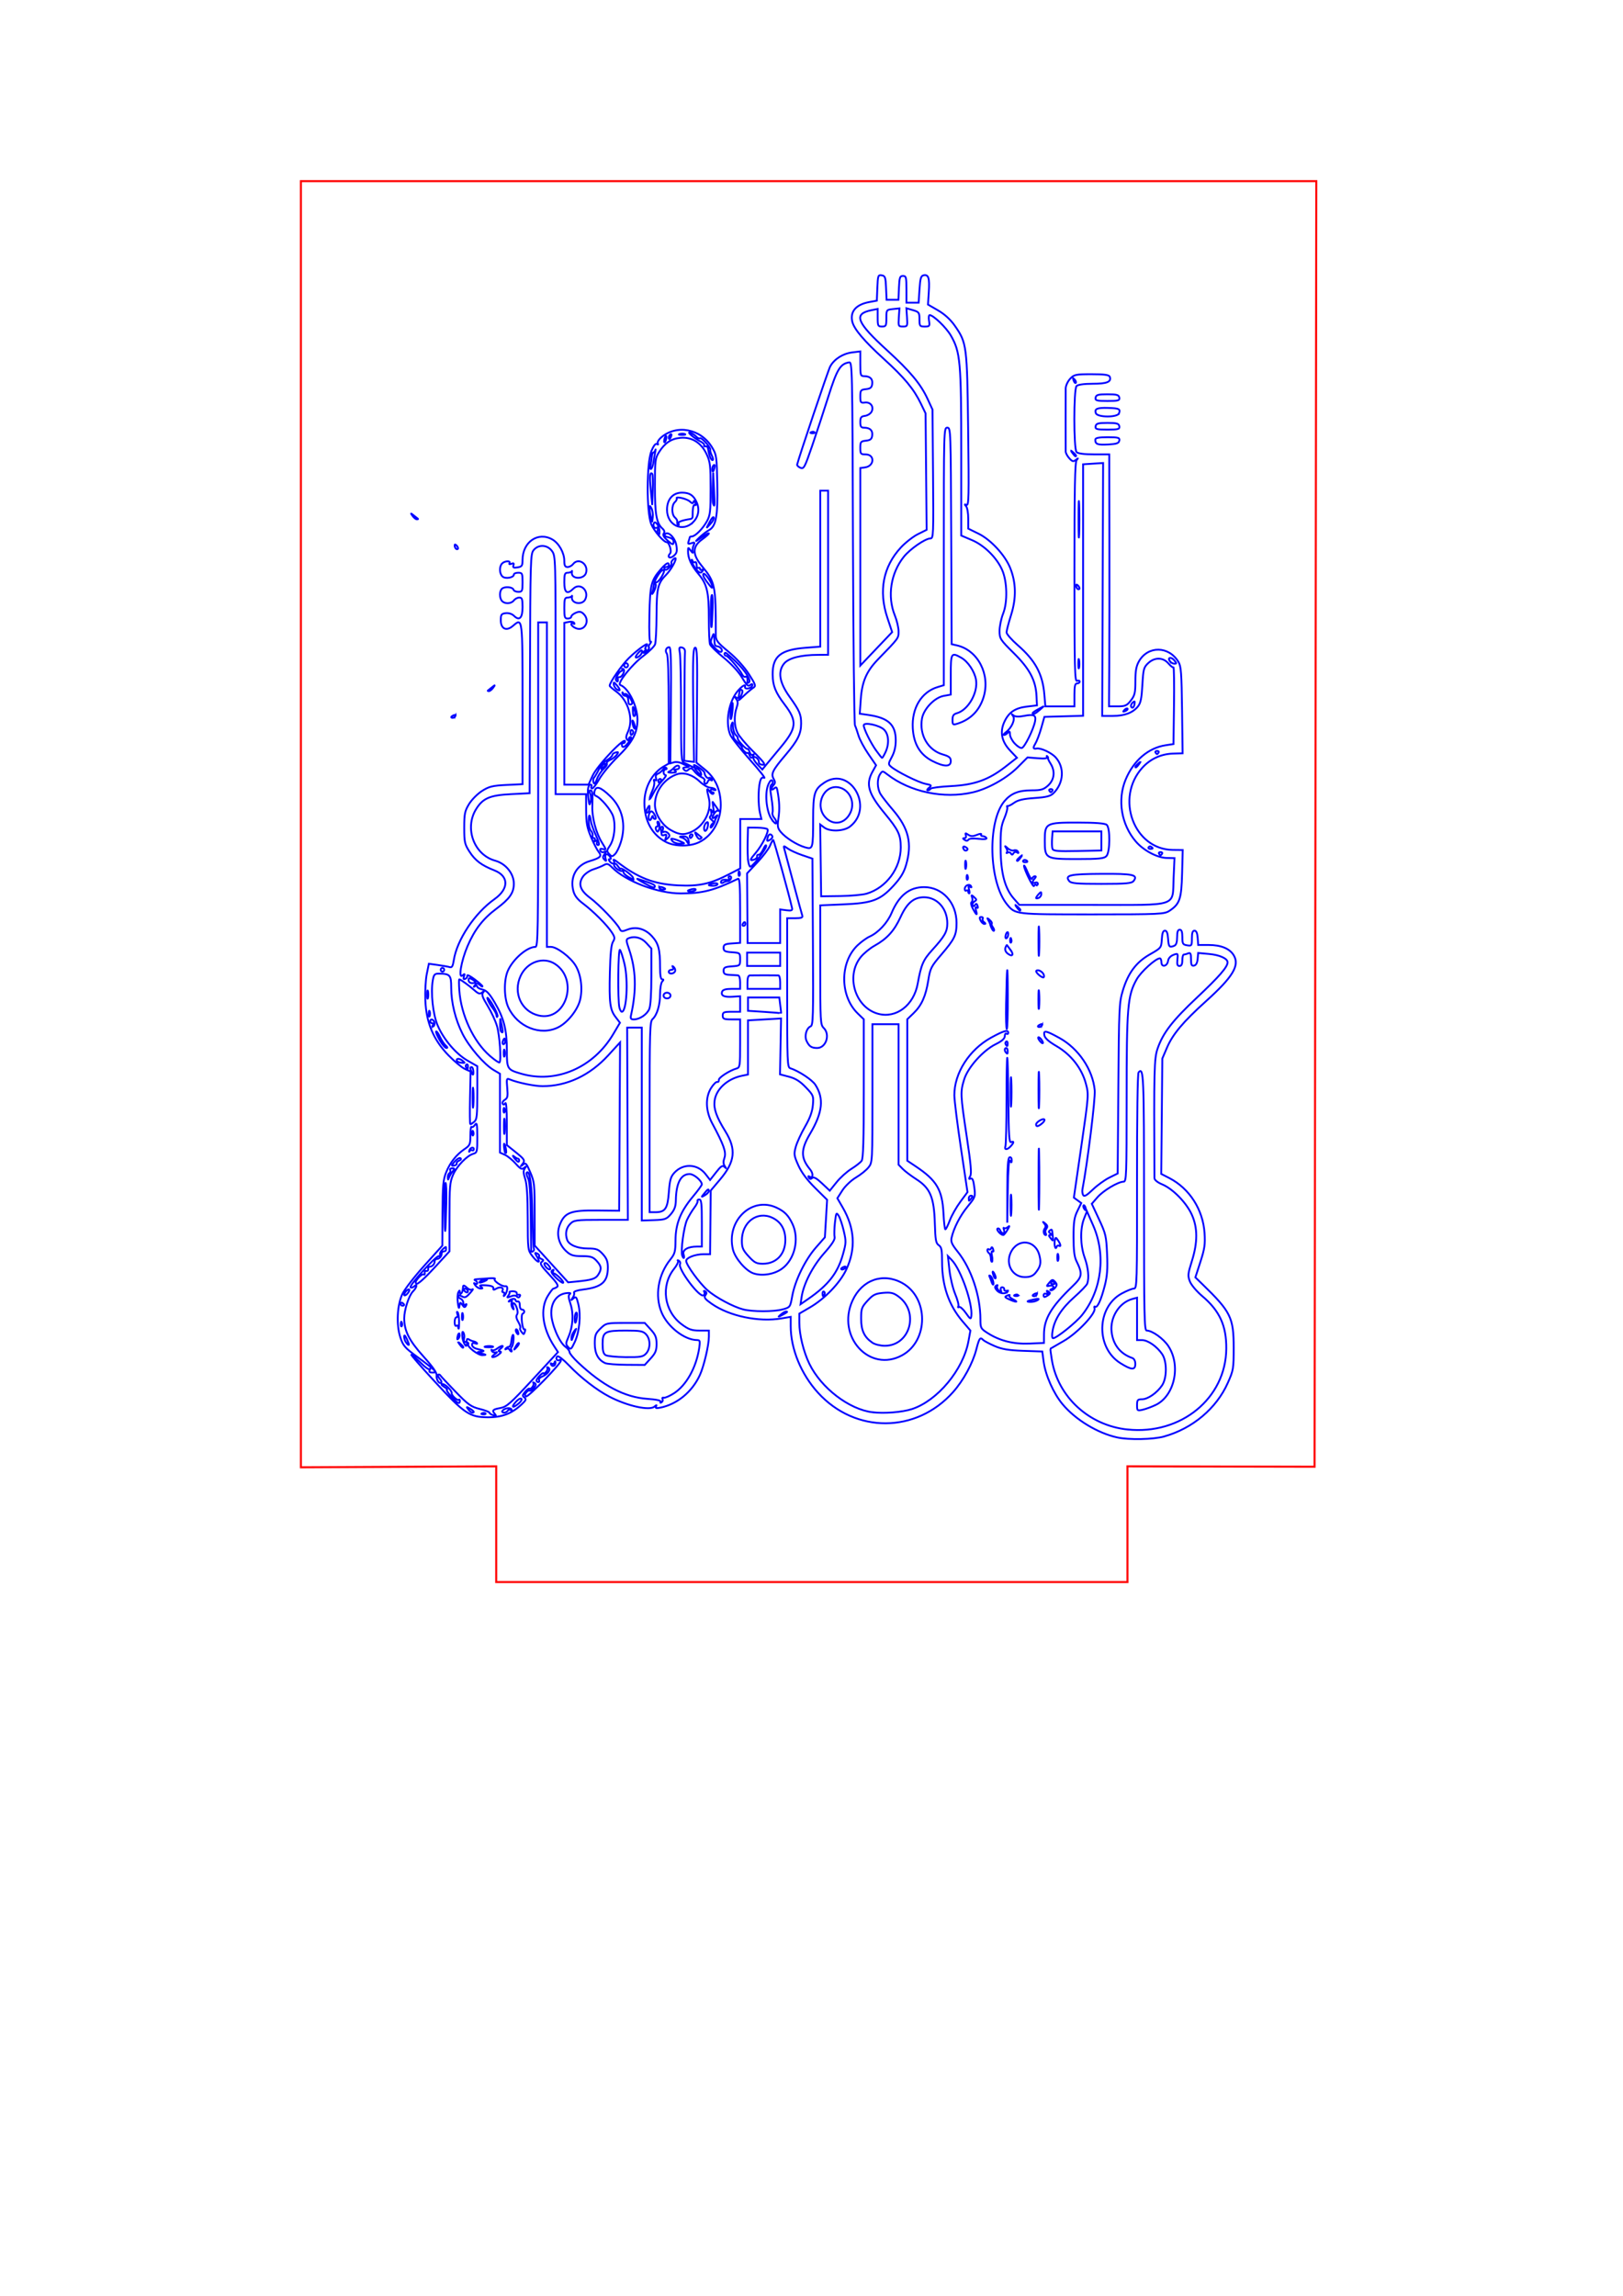 <?xml version="1.0" encoding="UTF-8" standalone="no"?>
<svg
   xmlns:dc="http://purl.org/dc/elements/1.1/"
   xmlns:cc="http://creativecommons.org/ns#"
   xmlns:rdf="http://www.w3.org/1999/02/22-rdf-syntax-ns#"
   xmlns:svg="http://www.w3.org/2000/svg"
   xmlns="http://www.w3.org/2000/svg"
   xmlns:sodipodi="http://sodipodi.sourceforge.net/DTD/sodipodi-0.dtd"
   xmlns:inkscape="http://www.inkscape.org/namespaces/inkscape"
   sodipodi:docname="gitaren.svg"
   inkscape:version="1.0 (4035a4fb49, 2020-05-01)"
   id="svg1515"
   version="1.1"
   viewBox="0 0 210 297"
   height="297mm"
   width="210mm">
  <defs
     id="defs1509" />
  <sodipodi:namedview
     inkscape:window-maximized="0"
     inkscape:window-y="0"
     inkscape:window-x="0"
     inkscape:window-height="728"
     inkscape:window-width="1350"
     showgrid="true"
     inkscape:document-rotation="0"
     inkscape:current-layer="layer1"
     inkscape:document-units="mm"
     inkscape:cy="436.4205"
     inkscape:cx="428.4153"
     inkscape:zoom="0.7"
     inkscape:pageshadow="2"
     inkscape:pageopacity="0.0"
     borderopacity="1.0"
     bordercolor="#666666"
     pagecolor="#ffffff"
     id="base">
    <inkscape:grid
       id="grid2144"
       type="xygrid" />
  </sodipodi:namedview>
  <g
     id="layer1"
     inkscape:groupmode="layer"
     inkscape:label="Laag 1">
    <g
       id="g2148">
      <path
         style="fill:none;stroke:#0000ff;stroke-width:0.236;stroke-opacity:1"
         d="m 150.624,185.831 c 3.671,-1.023 6.769,-3.624 8.232,-6.911 0.74,-1.662 0.769,-1.838 0.769,-4.568 0,-3.906 -0.365,-4.646 -4.054,-8.227 l -0.901,-0.874 0.649,-2.008 c 0.55,-1.701 0.632,-2.268 0.538,-3.712 -0.199,-3.055 -1.946,-5.781 -4.57,-7.133 l -1.033,-0.532 0.069,-7.462 0.069,-7.462 0.604,-1.412 c 0.743,-1.738 2.09,-3.34 5.058,-6.018 3.47,-3.13 4.366,-4.613 3.58,-5.927 -0.521,-0.871 -1.652,-1.336 -3.253,-1.336 h -1.345 l -0.07,-0.926 c -0.047,-0.624 -0.18,-0.926 -0.408,-0.926 -0.245,0 -0.338,0.276 -0.338,0.998 0,0.948 -0.031,0.993 -0.619,0.898 -0.554,-0.089 -0.619,-0.202 -0.619,-1.06 0,-0.688 -0.096,-0.96 -0.338,-0.96 -0.242,0 -0.338,0.271 -0.338,0.961 0,0.649 -0.116,1.01 -0.356,1.111 -0.644,0.271 -0.743,0.161 -0.813,-0.9 -0.048,-0.735 -0.171,-1.049 -0.407,-1.049 -0.241,0 -0.357,0.321 -0.404,1.114 -0.066,1.101 -0.084,1.124 -1.534,1.949 -1.782,1.013 -2.82,2.399 -3.512,4.692 -0.47,1.556 -0.496,2.12 -0.579,12.644 l -0.087,11.015 -1.086,0.538 c -0.597,0.296 -1.561,0.997 -2.142,1.557 -0.773,0.746 -1.104,0.935 -1.234,0.704 -0.098,-0.173 -0.142,-0.497 -0.1,-0.72 0.655,-3.406 1.692,-11.766 1.593,-12.842 -0.246,-2.672 -2.09,-5.405 -4.568,-6.771 -1.766,-0.973 -2.071,-1.03 -1.955,-0.368 0.069,0.393 0.549,0.825 1.598,1.437 1.875,1.095 3.259,2.871 3.785,4.856 0.371,1.398 0.366,1.455 -0.592,8.071 l -0.966,6.663 0.479,0.349 0.479,0.348 -0.499,1.024 c -0.415,0.851 -0.499,1.422 -0.5,3.37 -4.5e-4,1.686 0.101,2.554 0.362,3.087 0.837,1.709 0.782,2.061 -0.514,3.305 -2.742,2.631 -3.666,4.192 -3.674,6.203 l -0.004,1.112 -1.853,0.08 c -2.075,0.09 -3.844,-0.35 -5.411,-1.346 -0.915,-0.581 -0.957,-0.66 -0.957,-1.787 0,-3.054 -1.177,-6.561 -2.937,-8.753 -0.763,-0.95 -0.912,-1.29 -0.793,-1.809 0.292,-1.275 1.103,-2.848 2.089,-4.05 0.987,-1.204 1.004,-1.252 0.85,-2.479 -0.115,-0.92 -0.239,-1.216 -0.468,-1.12 -0.247,0.104 -0.259,0.04 -0.059,-0.312 0.194,-0.34 0.088,-1.533 -0.454,-5.135 -0.818,-5.436 -0.832,-5.762 -0.328,-7.386 0.482,-1.553 2.444,-3.746 4.071,-4.549 0.819,-0.404 1.183,-0.727 1.183,-1.048 0,-0.255 0.101,-0.396 0.225,-0.312 0.124,0.084 0.225,0.035 0.225,-0.109 0,-0.448 -0.558,-0.293 -2.207,0.611 -2.846,1.561 -4.787,4.601 -4.769,7.47 0.004,0.64 0.388,3.719 0.854,6.843 l 0.847,5.68 -0.929,1.255 c -0.511,0.69 -1.124,1.773 -1.361,2.407 -0.238,0.633 -0.495,1.152 -0.573,1.153 -0.077,5e-4 -0.187,-0.916 -0.243,-2.036 -0.155,-3.089 -0.865,-4.293 -3.615,-6.128 l -1.07,-0.714 v -9.15 -9.15 l 0.802,-0.772 c 1.048,-1.009 1.591,-2.217 1.916,-4.266 0.246,-1.55 0.365,-1.785 1.669,-3.308 1.749,-2.043 1.985,-2.533 1.985,-4.124 0,-2.618 -1.822,-4.624 -4.199,-4.624 -1.898,0 -3.239,1.065 -4.202,3.34 -0.547,1.291 -1.705,2.536 -2.845,3.058 -0.407,0.186 -1.116,0.7 -1.574,1.142 -2.304,2.217 -2.278,6.575 0.053,8.818 l 0.765,0.736 v 8.974 c 0,6.812 -0.068,9.065 -0.282,9.352 -0.155,0.208 -0.753,0.672 -1.329,1.031 -0.576,0.359 -1.439,1.14 -1.918,1.736 l -0.87,1.083 -1,-0.944 c -0.711,-0.671 -1.079,-0.873 -1.272,-0.697 -0.185,0.168 -0.325,0.152 -0.439,-0.05 -0.102,-0.182 -0.072,-0.233 0.077,-0.131 0.468,0.317 0.545,-0.376 0.102,-0.91 -1.243,-1.497 -1.246,-2.558 -0.016,-4.635 1.63,-2.753 1.824,-4.574 0.675,-6.343 -0.417,-0.643 -2.144,-1.778 -3.245,-2.133 -0.367,-0.118 -0.394,-0.799 -0.394,-9.766 v -9.638 h 1.038 c 0.784,0 1.009,-0.082 0.92,-0.337 -0.065,-0.185 -0.588,-2.102 -1.163,-4.26 -0.575,-2.158 -1.1,-4.127 -1.166,-4.376 -0.115,-0.431 -0.093,-0.433 0.459,-0.036 0.319,0.229 1.165,0.615 1.88,0.857 l 1.3,0.441 0.064,10.774 c 0.058,9.724 0.029,10.789 -0.299,10.927 -0.548,0.23 -0.828,1.251 -0.52,1.892 0.341,0.71 0.629,0.901 1.361,0.906 1.149,0.007 1.724,-1.729 0.857,-2.589 -0.432,-0.429 -0.45,-0.761 -0.45,-8.155 v -7.708 l 2.985,-0.127 c 3.746,-0.159 4.768,-0.539 6.485,-2.407 0.922,-1.003 1.348,-1.704 1.633,-2.683 0.812,-2.793 0.345,-4.746 -1.71,-7.143 -0.664,-0.775 -1.377,-1.684 -1.583,-2.02 -0.454,-0.739 -0.487,-1.967 -0.07,-2.594 0.297,-0.446 0.325,-0.444 0.957,0.045 2.92,2.259 7.274,3.175 11.013,2.315 1.962,-0.451 4.394,-1.807 5.842,-3.258 l 1.262,-1.265 1.334,0.106 c 0.899,0.071 1.29,0.02 1.198,-0.156 -0.075,-0.144 -0.06,-0.188 0.032,-0.097 0.092,0.09 0.136,0.202 0.097,0.247 -0.039,0.045 0.105,0.357 0.319,0.693 0.623,0.976 0.505,2.079 -0.303,2.825 -0.589,0.543 -0.911,0.639 -2.147,0.639 -1.678,0 -2.656,0.388 -3.505,1.389 -2.242,2.644 -2.038,10.514 0.346,13.388 1.059,1.276 1.03,1.273 11,1.272 8.824,-9.3e-4 9.34,-0.026 10.023,-0.482 1.311,-0.876 1.524,-1.517 1.611,-4.844 l 0.079,-3.003 -1.278,-0.013 c -5.044,-0.05 -7.509,-6.729 -3.93,-10.652 1.025,-1.123 2.409,-1.759 3.936,-1.807 l 1.257,-0.04 -0.071,-5.58 c -0.062,-4.83 -0.124,-5.669 -0.468,-6.244 -1.247,-2.083 -3.959,-2.115 -5.118,-0.06 -0.343,0.608 -0.454,1.232 -0.454,2.548 0,1.514 -0.076,1.842 -0.583,2.502 -0.508,0.661 -0.729,0.76 -1.707,0.76 h -1.123 l 0.036,-5.494 c 0.02,-3.022 0.028,-10.356 0.017,-16.298 l -0.019,-10.803 h -1.982 c -1.241,0 -2.083,-0.111 -2.252,-0.296 -0.379,-0.415 -0.379,-8.129 0,-8.544 0.166,-0.182 0.976,-0.296 2.095,-0.296 1.835,0 2.438,-0.244 2.211,-0.894 -0.09,-0.258 -0.664,-0.34 -2.358,-0.34 -2.076,0 -2.279,0.044 -2.792,0.606 -0.304,0.333 -0.556,0.889 -0.56,1.235 -0.003,0.346 -0.007,2.24 -0.007,4.209 0,1.969 0.003,3.747 0.007,3.951 0.003,0.204 0.216,0.6 0.472,0.881 0.389,0.427 0.528,0.459 0.845,0.197 0.32,-0.265 0.336,-0.26 0.098,0.033 -0.218,0.268 -0.282,3.531 -0.282,14.522 0,12.499 0.04,14.159 0.338,14.034 0.186,-0.078 0.338,-0.035 0.338,0.097 0,0.132 -0.152,0.239 -0.338,0.239 -0.263,0 -0.338,0.329 -0.338,1.482 v 1.482 h -1.882 -1.882 l -0.133,-1.565 c -0.223,-2.62 -1.167,-4.369 -3.418,-6.332 -0.808,-0.705 -1.47,-1.459 -1.47,-1.674 0,-0.216 0.265,-1.234 0.59,-2.263 0.685,-2.171 0.645,-4.182 -0.119,-6.075 -0.669,-1.658 -2.503,-3.645 -4.081,-4.421 l -1.345,-0.662 v -1.295 c 0,-0.712 -0.127,-1.435 -0.282,-1.606 -0.226,-0.249 -0.214,-0.283 0.056,-0.17 0.298,0.124 0.323,-1.015 0.214,-9.678 -0.138,-10.974 -0.176,-11.274 -1.731,-13.505 -0.549,-0.787 -1.311,-1.485 -2.158,-1.975 l -1.309,-0.759 0.106,-1.627 c 0.117,-1.8 -0.035,-2.292 -0.668,-2.16 -0.353,0.074 -0.442,0.377 -0.536,1.815 l -0.113,1.726 h -0.788 -0.788 V 37.426 c 0,-1.564 -0.043,-1.729 -0.451,-1.729 -0.395,0 -0.459,0.189 -0.518,1.543 l -0.067,1.543 h -0.767 -0.767 l -0.067,-1.543 c -0.06,-1.376 -0.121,-1.552 -0.563,-1.621 -0.464,-0.072 -0.5,0.03 -0.563,1.599 l -0.067,1.676 -0.987,0.184 c -1.706,0.318 -2.491,1.219 -2.193,2.52 0.22,0.963 1.517,2.498 4.08,4.831 2.688,2.446 3.887,3.894 4.811,5.812 l 0.595,1.235 0.069,7.532 0.069,7.532 -1.132,0.565 c -0.623,0.31 -1.617,1.088 -2.209,1.729 -2.287,2.473 -2.893,5.615 -1.747,9.06 l 0.626,1.88 -2.061,2.165 -2.061,2.165 V 73.325 60.547 l 0.597,-0.078 c 1.239,-0.162 1.317,-1.683 0.086,-1.683 -0.628,0 -0.683,-0.068 -0.683,-0.849 0,-0.777 0.062,-0.855 0.732,-0.926 0.575,-0.061 0.748,-0.204 0.808,-0.667 0.085,-0.657 -0.272,-1.006 -1.033,-1.012 -0.41,-0.003 -0.507,-0.143 -0.507,-0.728 0,-0.599 0.103,-0.738 0.597,-0.803 0.328,-0.043 0.708,-0.273 0.844,-0.51 0.368,-0.645 -0.099,-1.317 -0.846,-1.217 -0.543,0.073 -0.594,0.005 -0.594,-0.787 0,-0.797 0.059,-0.873 0.732,-0.944 0.575,-0.061 0.748,-0.204 0.808,-0.667 0.085,-0.657 -0.272,-1.006 -1.033,-1.012 -0.473,-0.004 -0.507,-0.11 -0.507,-1.604 v -1.6 l -1.07,0.134 c -1.196,0.15 -2.321,0.874 -2.828,1.82 -0.263,0.49 -4.064,11.773 -4.275,12.691 -0.026,0.115 0.165,0.3 0.426,0.411 0.437,0.186 0.553,-0.028 1.504,-2.802 0.567,-1.652 1.519,-4.549 2.117,-6.439 1.105,-3.493 1.531,-4.198 2.654,-4.391 0.436,-0.075 0.443,0.243 0.522,23.246 0.044,12.827 0.162,23.495 0.261,23.706 0.099,0.211 0.303,0.801 0.453,1.312 0.15,0.51 0.724,1.586 1.275,2.39 l 1.002,1.462 -0.456,0.821 c -0.904,1.625 -0.559,2.822 1.544,5.369 1.812,2.195 2.097,2.793 2.104,4.419 0.011,2.692 -1.86,5.237 -4.408,5.998 -0.515,0.154 -2.051,0.294 -3.414,0.312 l -2.478,0.033 -0.061,-4.648 -0.061,-4.648 0.506,0.388 c 0.746,0.573 2.551,0.506 3.359,-0.125 3.169,-2.474 -0.016,-7.889 -3.335,-5.671 -1.275,0.852 -1.436,1.366 -1.442,4.611 -0.008,3.978 -0.029,4.053 -1.066,3.748 -1.047,-0.308 -2.485,-1.217 -3.113,-1.967 -0.423,-0.505 -0.462,-0.736 -0.307,-1.814 0.165,-1.149 0.128,-2.131 -0.134,-3.541 -0.088,-0.474 -0.166,-0.524 -0.436,-0.278 -0.397,0.361 -0.442,-0.032 -0.053,-0.459 0.218,-0.239 0.217,-0.407 -0.005,-0.796 -0.368,-0.646 -0.137,-1.109 1.537,-3.082 1.588,-1.872 2.021,-2.744 2.021,-4.071 0,-1.199 -0.188,-1.63 -1.525,-3.506 -1.279,-1.794 -1.511,-3.204 -0.696,-4.23 0.585,-0.736 2.18,-1.146 4.473,-1.149 l 1.239,-0.002 V 74.096 63.477 l -0.507,4.6e-5 -0.507,3.8e-5 v 10.088 10.088 l -1.892,0.146 c -3.252,0.252 -4.302,1.109 -4.27,3.49 0.019,1.434 0.369,2.302 1.556,3.86 1.648,2.163 1.568,3.03 -0.512,5.519 -0.804,0.963 -1.669,2.005 -1.922,2.317 l -0.46,0.567 -0.634,-0.666 c -0.349,-0.366 -0.578,-0.766 -0.51,-0.887 0.154,-0.274 0.765,0.248 0.697,0.596 -0.027,0.139 0.128,0.285 0.345,0.325 0.659,0.121 0.457,-0.188 -1.188,-1.817 -0.868,-0.86 -1.74,-1.907 -1.938,-2.327 -0.412,-0.873 -0.45,-2.212 -0.093,-3.242 0.186,-0.535 0.176,-0.8 -0.042,-1.094 -0.223,-0.301 -0.224,-0.346 -0.005,-0.202 0.155,0.102 0.294,0.068 0.31,-0.076 0.015,-0.144 0.053,-0.373 0.085,-0.508 0.031,-0.136 0.069,-0.309 0.085,-0.385 0.015,-0.076 0.128,-0.07 0.251,0.013 0.136,0.092 0.071,0.412 -0.166,0.817 -0.377,0.647 -0.365,0.644 0.439,-0.116 0.455,-0.43 1.001,-0.888 1.214,-1.019 0.344,-0.211 0.28,-0.402 -0.589,-1.76 -0.589,-0.92 -1.628,-2.062 -2.625,-2.885 -1.445,-1.192 -1.65,-1.459 -1.651,-2.15 -0.012,-6.58 -0.06,-6.814 -1.846,-8.994 -1.207,-1.472 -1.193,-2.473 0.046,-3.372 0.496,-0.36 0.901,-0.712 0.901,-0.782 0,-0.129 -0.304,0.047 -1.351,0.782 -0.43,0.301 -0.403,0.241 0.113,-0.257 0.372,-0.359 0.929,-0.789 1.239,-0.956 0.933,-0.504 1.168,-1.799 1.086,-5.996 -0.069,-3.561 -0.099,-3.766 -0.677,-4.723 -1.453,-2.406 -4.579,-3.01 -6.592,-1.274 -0.319,0.275 -0.512,0.619 -0.43,0.765 0.089,0.159 0.043,0.193 -0.114,0.086 -0.169,-0.115 -0.422,0.204 -0.706,0.888 -0.633,1.529 -0.652,7.967 -0.028,9.473 0.368,0.888 1.613,2.333 2.015,2.338 0.304,0.004 0.663,1.191 0.435,1.44 -0.434,0.476 -0.061,0.758 0.444,0.336 0.417,-0.349 0.48,-0.576 0.366,-1.338 -0.15,-1.004 -1.07,-1.923 -1.478,-1.476 -0.148,0.162 0.008,0.301 0.459,0.409 0.473,0.114 0.673,0.302 0.652,0.613 -0.027,0.399 -0.111,0.378 -0.762,-0.191 -0.504,-0.441 -0.664,-0.728 -0.514,-0.925 0.145,-0.191 0.092,-0.399 -0.159,-0.627 -0.781,-0.71 -0.982,-1.831 -0.982,-5.483 0,-3.277 0.039,-3.615 0.507,-4.368 0.76,-1.223 1.587,-1.784 2.799,-1.894 1.477,-0.135 2.706,0.638 3.396,2.135 0.451,0.98 0.507,1.467 0.506,4.444 -6.9e-4,2.958 -0.055,3.443 -0.474,4.207 -0.524,0.956 -1.51,1.953 -1.946,1.967 -0.155,0.005 -0.282,0.055 -0.282,0.112 0,0.057 -0.066,0.292 -0.147,0.522 -0.12,0.343 -0.055,0.387 0.357,0.244 0.436,-0.152 0.475,-0.114 0.29,0.28 -0.118,0.251 -0.166,0.622 -0.106,0.826 0.062,0.214 -0.042,0.162 -0.249,-0.123 -0.354,-0.49 -0.357,-0.49 -0.364,0.046 -0.012,0.899 0.419,1.846 1.338,2.939 1.129,1.342 1.355,2.315 1.357,5.824 6.7e-4,1.585 0.065,3.063 0.143,3.286 0.078,0.222 0.876,1 1.773,1.727 0.985,0.798 1.925,1.82 2.373,2.576 0.582,0.984 0.806,1.195 1.043,0.979 0.19,-0.173 0.302,-0.182 0.302,-0.024 0,0.267 -0.415,0.508 -0.788,0.457 -0.124,-0.017 -0.2,-0.114 -0.169,-0.215 0.123,-0.403 -0.341,-0.15 -0.903,0.494 -1.189,1.361 -1.668,4.001 -1.028,5.668 0.146,0.38 1.286,1.835 2.534,3.234 1.248,1.399 2.096,2.472 1.884,2.385 -0.289,-0.118 -0.428,0.018 -0.556,0.544 -0.23,0.94 -0.229,2.983 0.002,3.973 l 0.187,0.803 h -1.369 -1.369 v 3.198 3.198 l -1.408,0.73 c -2.461,1.275 -3.924,1.597 -6.643,1.459 -3.139,-0.159 -5.185,-0.956 -7.933,-3.092 -0.304,-0.237 -0.48,-0.299 -0.391,-0.139 0.242,0.433 -0.137,0.575 -0.473,0.176 -0.205,-0.244 -0.214,-0.344 -0.029,-0.344 0.191,0 0.187,-0.099 -0.017,-0.368 -0.35,-0.463 -0.703,-0.251 -0.522,0.314 0.109,0.339 0.077,0.364 -0.158,0.126 -0.241,-0.245 -0.237,-0.375 0.023,-0.725 0.279,-0.376 0.272,-0.409 -0.058,-0.273 -0.216,0.088 -0.424,0.015 -0.49,-0.173 -0.08,-0.228 0.026,-0.287 0.351,-0.193 0.434,0.125 0.425,0.069 -0.136,-0.831 -0.778,-1.247 -1.316,-3.28 -1.254,-4.744 0.069,-1.64 0.023,-2.023 -0.242,-2.023 -0.147,0 -0.16,0.159 -0.035,0.432 0.109,0.238 0.131,0.71 0.05,1.049 -0.127,0.529 -0.168,0.463 -0.285,-0.463 -0.145,-1.147 -0.035,-1.76 0.316,-1.76 0.118,0 0.152,0.111 0.075,0.247 -0.077,0.136 -0.031,0.247 0.101,0.247 0.132,0 0.546,-0.544 0.919,-1.21 0.373,-0.665 1.452,-1.968 2.397,-2.895 1.901,-1.865 2.54,-3.067 2.545,-4.785 0.004,-1.758 -1.17,-4.132 -2.22,-4.486 -0.489,-0.165 1.474,-2.639 3.005,-3.787 0.724,-0.543 1.396,-1.21 1.493,-1.482 0.097,-0.272 0.183,-1.972 0.191,-3.778 0.017,-3.53 0.158,-4.118 1.255,-5.235 0.869,-0.885 1.698,-2.701 0.903,-1.978 -0.184,0.168 -0.288,0.389 -0.231,0.491 0.058,0.102 -0.085,0.375 -0.318,0.605 -0.277,0.275 -0.474,0.329 -0.571,0.156 -0.082,-0.145 0.01,-0.263 0.203,-0.263 0.193,0 0.351,-0.111 0.351,-0.247 0,-0.445 -0.35,-0.261 -1.057,0.556 -1.241,1.433 -1.38,1.997 -1.46,5.916 -0.048,2.359 0.004,3.555 0.152,3.459 0.124,-0.081 0.086,0.04 -0.084,0.27 -0.17,0.23 -0.234,0.418 -0.141,0.418 0.092,0 0.042,0.167 -0.113,0.37 -0.154,0.204 -0.395,0.369 -0.534,0.367 -0.14,-0.002 -0.102,-0.112 0.084,-0.243 0.186,-0.132 0.249,-0.241 0.141,-0.243 -0.108,-0.002 -0.057,-0.191 0.113,-0.42 0.528,-0.712 -1.066,0.396 -2.286,1.589 -0.911,0.891 -2.473,3.145 -2.473,3.57 0,0.072 0.393,0.416 0.874,0.765 1.553,1.127 2.255,3.594 1.483,5.215 -0.235,0.494 -0.27,0.801 -0.111,0.975 0.159,0.174 0.232,0.161 0.232,-0.042 0,-0.163 0.109,-0.296 0.242,-0.296 0.133,0 0.007,0.319 -0.282,0.709 -0.495,0.669 -0.862,0.782 -0.862,0.264 0,-0.128 0.076,-0.205 0.169,-0.171 0.093,0.034 0.194,-0.022 0.225,-0.123 0.324,-1.067 -3.554,2.961 -4.183,4.345 l -0.523,1.15 H 74.577 73.016 V 91.04 80.574 l 0.568,-0.119 c 0.313,-0.066 0.632,-0.006 0.711,0.133 0.081,0.144 0.031,0.177 -0.118,0.076 -0.143,-0.097 -0.26,-0.056 -0.26,0.091 0,0.147 0.268,0.379 0.595,0.515 1.116,0.465 1.901,-0.954 1.014,-1.834 -0.329,-0.327 -0.546,-0.363 -1.014,-0.168 -0.327,0.136 -0.595,0.362 -0.595,0.501 0,0.139 -0.203,0.253 -0.451,0.253 -0.396,0 -0.45,-0.165 -0.45,-1.358 0,-1.174 0.059,-1.358 0.432,-1.358 0.237,0 0.474,-0.083 0.526,-0.185 0.052,-0.102 0.068,-0.06 0.036,0.093 -0.177,0.849 1.319,1.137 1.713,0.329 0.558,-1.142 -0.681,-2.242 -1.552,-1.378 -0.789,0.783 -1.156,0.517 -1.156,-0.835 0,-1.052 0.064,-1.235 0.432,-1.235 0.237,0 0.474,-0.083 0.526,-0.185 0.052,-0.102 0.066,-0.054 0.032,0.105 -0.197,0.92 1.558,1.005 1.823,0.089 0.331,-1.144 -1,-2.027 -1.687,-1.12 -0.154,0.204 -0.471,0.37 -0.703,0.37 -0.327,0 -0.423,-0.182 -0.424,-0.803 -8.51e-4,-1.038 -0.7,-2.282 -1.555,-2.766 -1.851,-1.05 -3.85,0.334 -3.85,2.664 0,0.747 -0.078,0.861 -0.652,0.953 -0.507,0.082 -0.624,0.023 -0.524,-0.262 0.094,-0.268 0.023,-0.323 -0.26,-0.203 -0.231,0.097 -0.333,0.065 -0.251,-0.081 0.196,-0.348 -0.646,-0.303 -0.97,0.052 -0.373,0.409 -0.339,1.31 0.065,1.677 0.367,0.334 1.467,0.147 1.467,-0.249 0,-0.133 0.253,-0.242 0.563,-0.242 0.526,0 0.563,0.082 0.563,1.235 0,1.141 -0.041,1.235 -0.544,1.235 -0.299,0 -0.582,-0.125 -0.629,-0.278 -0.107,-0.35 -1.099,-0.443 -1.473,-0.138 -0.358,0.292 -0.364,1.215 -0.011,1.602 0.374,0.411 1.195,0.371 1.532,-0.074 0.154,-0.204 0.471,-0.37 0.703,-0.37 0.358,0 0.423,0.192 0.423,1.242 0,1.405 -0.409,1.815 -1.115,1.115 -0.247,-0.245 -0.687,-0.386 -1.062,-0.339 -0.562,0.071 -0.639,0.181 -0.639,0.916 0,1.121 0.725,1.459 1.569,0.732 1.257,-1.084 1.247,-1.17 1.247,10.125 v 10.35 l -2.095,0.1 c -1.785,0.086 -2.252,0.202 -3.159,0.784 -0.585,0.376 -1.34,1.141 -1.678,1.701 -0.544,0.901 -0.614,1.25 -0.614,3.052 0,1.863 0.057,2.123 0.679,3.093 0.737,1.149 1.561,1.769 3.211,2.417 1.902,0.746 1.914,2.382 0.028,3.722 -2.565,1.822 -4.862,5.268 -5.268,7.902 -0.121,0.782 -0.241,0.986 -0.529,0.898 -0.205,-0.063 -0.896,-0.188 -1.535,-0.276 l -1.162,-0.161 -0.271,1.326 c -0.149,0.729 -0.232,2.266 -0.185,3.416 0.118,2.891 1.06,5.12 3.006,7.115 0.764,0.783 1.717,1.573 2.119,1.756 l 0.73,0.331 -0.073,3.42 c -0.04,1.881 -0.022,3.416 0.04,3.412 0.062,-0.005 0.29,-0.156 0.507,-0.336 0.342,-0.285 0.394,-0.781 0.394,-3.758 l -4.51e-4,-3.43 -1.246,-0.714 c -1.514,-0.867 -3.131,-2.77 -3.892,-4.582 -0.604,-1.437 -0.899,-4.182 -0.623,-5.797 0.129,-0.757 0.239,-0.884 0.761,-0.881 1.469,0.008 1.623,0.177 1.623,1.78 0,1.972 0.541,4.181 1.475,6.023 0.86,1.697 2.796,3.944 4.02,4.667 l 0.812,0.479 v 5.1 5.1 l 0.646,0.293 c 0.355,0.161 0.981,0.672 1.391,1.136 0.621,0.702 0.804,0.792 1.1,0.539 0.303,-0.259 0.315,-0.247 0.084,0.079 -0.213,0.299 -0.203,0.592 0.046,1.358 0.223,0.685 0.32,2.204 0.327,5.094 0.01,4.062 0.018,4.127 0.593,4.877 0.701,0.913 1.155,1.013 0.633,0.138 -0.339,-0.568 -0.34,-0.608 -0.007,-0.468 0.201,0.085 0.315,0.241 0.255,0.349 -0.061,0.107 0.064,0.268 0.277,0.358 0.332,0.14 0.34,0.196 0.055,0.397 -0.267,0.189 -0.077,0.505 0.979,1.629 0.967,1.029 1.233,1.448 1.014,1.6 -0.163,0.113 -0.371,0.208 -0.462,0.21 -0.091,0.002 -0.43,0.442 -0.754,0.978 -0.997,1.652 -0.674,4.154 0.836,6.479 l 0.496,0.764 -3.268,3.537 c -2.888,3.127 -3.377,3.556 -4.205,3.702 -0.982,0.172 -1.104,0.312 -0.679,0.779 0.193,0.212 0.137,0.248 -0.225,0.144 -0.266,-0.076 -0.483,-0.219 -0.483,-0.317 0,-0.098 -0.569,-0.318 -1.264,-0.489 -1.102,-0.27 -1.499,-0.552 -3.097,-2.2 -1.008,-1.039 -1.904,-1.998 -1.99,-2.13 -0.086,-0.132 -0.218,-0.173 -0.292,-0.091 -0.075,0.082 0.022,0.321 0.215,0.533 0.193,0.211 0.274,0.435 0.18,0.497 -0.281,0.186 -0.667,-0.434 -0.594,-0.955 0.046,-0.33 -0.504,-1.117 -1.717,-2.46 -1.84,-2.037 -2.476,-3.302 -2.476,-4.926 0,-1.088 0.612,-2.96 1.14,-3.483 0.489,-0.485 0.613,-1.072 0.135,-0.636 -0.166,0.151 -0.372,0.199 -0.457,0.105 -0.2,-0.219 3.242,-4.024 3.64,-4.024 0.165,0 0.246,-0.096 0.18,-0.214 -0.066,-0.118 0.08,-0.413 0.325,-0.656 0.245,-0.243 0.445,-0.369 0.445,-0.28 v 0.347 c 0,0.102 -0.127,0.185 -0.282,0.185 -0.155,0 -0.282,0.13 -0.282,0.288 0,0.369 -0.301,0.7 -0.638,0.7 -0.145,0 -0.263,0.13 -0.263,0.288 0,0.365 -0.298,0.696 -0.638,0.711 -0.145,0.007 -0.237,0.145 -0.206,0.309 0.031,0.164 -0.07,0.27 -0.225,0.236 -0.155,-0.034 -0.254,0.085 -0.22,0.265 0.034,0.18 -0.027,0.267 -0.136,0.193 -0.109,-0.074 -0.423,0.128 -0.698,0.449 -0.343,0.4 -0.419,0.638 -0.243,0.758 0.153,0.104 1.073,-0.712 2.267,-2.011 l 2.01,-2.186 0.003,-4.429 c 0.002,-3.984 0.049,-4.536 0.473,-5.495 0.504,-1.141 1.797,-2.474 2.626,-2.706 0.474,-0.133 0.506,-0.271 0.5,-2.152 -0.006,-1.716 -0.051,-1.948 -0.304,-1.582 -0.163,0.236 -0.363,0.356 -0.443,0.268 -0.081,-0.088 -0.147,0.404 -0.147,1.095 0,1.15 -0.062,1.297 -0.732,1.752 -1.083,0.735 -1.89,1.749 -2.401,3.016 -0.394,0.976 -0.457,1.686 -0.477,5.309 l -0.022,4.183 -2.334,2.593 c -1.284,1.426 -2.558,3.073 -2.833,3.66 -0.681,1.458 -0.802,3.954 -0.271,5.596 0.356,1.1 0.589,1.369 2.2,2.544 0.991,0.722 1.95,1.474 2.132,1.671 0.289,0.314 0.267,0.358 -0.182,0.358 -0.346,0 -0.459,-0.1 -0.35,-0.309 0.089,-0.17 0.084,-0.232 -0.011,-0.138 -0.095,0.094 -0.576,-0.24 -1.07,-0.741 -0.493,-0.501 -1.065,-1.005 -1.271,-1.119 -0.206,-0.114 1.113,1.407 2.931,3.381 3.901,4.235 4.579,4.695 6.943,4.71 1.835,0.012 3.105,-0.474 4.392,-1.682 0.557,-0.522 0.618,-0.676 0.347,-0.872 -0.282,-0.204 -0.27,-0.309 0.086,-0.741 0.228,-0.277 0.478,-0.462 0.554,-0.411 0.219,0.145 0.692,-0.523 0.519,-0.734 -0.085,-0.104 -0.022,-0.105 0.141,-0.002 0.236,0.15 0.219,0.281 -0.086,0.651 -0.21,0.255 -0.459,0.412 -0.552,0.349 -0.093,-0.063 -0.287,0.041 -0.431,0.231 -0.184,0.243 -0.19,0.394 -0.02,0.51 0.239,0.162 4.51,-4.222 4.51,-4.63 0,-0.116 -0.094,-0.147 -0.21,-0.069 -0.115,0.078 -0.269,0.037 -0.342,-0.092 -0.073,-0.129 -0.028,-0.305 0.1,-0.391 0.128,-0.086 0.796,0.434 1.486,1.156 1.531,1.603 3.613,3.216 5.243,4.062 2.338,1.213 5.2,1.842 5.831,1.281 0.259,-0.23 0.318,-0.236 0.2,-0.021 -0.125,0.228 0.02,0.267 0.576,0.153 2.163,-0.442 4.095,-2.036 5.091,-4.199 0.525,-1.141 1.171,-3.887 1.171,-4.979 v -0.787 h -1.213 c -0.997,0 -1.406,-0.143 -2.293,-0.803 -2.302,-1.711 -2.756,-4.991 -0.994,-7.191 0.364,-0.454 0.587,-0.915 0.497,-1.024 -0.09,-0.109 -0.035,-0.118 0.121,-0.018 0.157,0.099 0.225,0.288 0.151,0.419 -0.331,0.587 2.528,4.406 3.04,4.059 0.137,-0.093 0.18,-0.289 0.097,-0.436 -0.092,-0.164 -0.046,-0.197 0.12,-0.085 0.204,0.138 0.207,0.268 0.014,0.523 -0.205,0.271 -0.037,0.492 0.834,1.098 2.296,1.597 6.077,2.385 9.031,1.883 l 1.183,-0.201 v 1.206 c 0,2.943 1.344,6.213 3.545,8.625 4.818,5.282 12.698,5.245 17.446,-0.081 1.355,-1.519 2.563,-3.735 3.028,-5.555 0.371,-1.449 0.494,-1.618 0.882,-1.205 0.118,0.125 0.771,0.473 1.453,0.773 0.947,0.416 1.823,0.565 3.717,0.632 l 2.478,0.087 0.175,1.301 c 0.238,1.776 1.278,4.115 2.453,5.522 1.674,2.004 4.519,3.734 7.058,4.293 1.524,0.335 4.676,0.272 6.091,-0.122 z m -4.739,-0.901 c -4.97,-0.525 -8.974,-4.195 -9.778,-8.963 -0.135,-0.798 -0.22,-1.472 -0.189,-1.497 0.031,-0.025 0.792,-0.465 1.692,-0.978 1.786,-1.018 4.234,-3.608 4.011,-4.245 -0.068,-0.194 -0.028,-0.288 0.089,-0.209 0.284,0.192 0.769,-0.884 1.25,-2.775 0.301,-1.182 0.368,-2.129 0.284,-4.035 -0.102,-2.32 -0.173,-2.628 -1.043,-4.494 l -0.934,-2.003 0.731,-0.844 c 0.749,-0.864 2.672,-2.011 3.378,-2.016 0.369,-0.002 0.394,-0.684 0.398,-10.806 0.004,-11.868 0.123,-13.274 1.297,-15.365 0.555,-0.99 2.468,-2.723 3.005,-2.723 0.11,0 0.2,0.23 0.2,0.512 0,0.696 0.765,0.53 0.858,-0.187 0.042,-0.321 0.314,-0.628 0.683,-0.769 0.598,-0.228 0.611,-0.213 0.525,0.598 -0.068,0.641 -0.005,0.833 0.274,0.833 0.253,0 0.363,-0.225 0.363,-0.741 0,-0.407 0.093,-0.741 0.207,-0.741 0.114,0 0.367,-0.068 0.563,-0.15 0.285,-0.12 0.356,0.032 0.356,0.759 0,0.732 0.077,0.893 0.394,0.827 0.256,-0.053 0.418,-0.353 0.463,-0.858 l 0.069,-0.776 1.395,0.127 c 1.392,0.127 2.409,0.586 2.409,1.087 0,0.597 -1.094,1.856 -3.923,4.517 -3.198,3.007 -4.423,4.591 -5.13,6.63 -0.447,1.29 -0.481,2.672 -0.41,16.756 8.5e-4,0.244 0.394,0.563 1.009,0.82 1.374,0.575 3.116,2.354 3.818,3.897 0.775,1.704 0.779,3.602 0.013,6.034 -0.514,1.634 -0.539,1.881 -0.259,2.614 0.173,0.453 0.878,1.292 1.599,1.901 2.26,1.911 3.14,3.834 3.116,6.805 -0.052,6.424 -5.873,11.184 -12.785,10.454 z m 3.628,-3.165 c 2.465,-1.171 3.321,-5.114 1.657,-7.632 -0.64,-0.968 -2.086,-2.003 -2.799,-2.003 -0.309,0 -0.347,-1.824 -0.347,-16.654 0,-16.435 -0.044,-17.475 -0.703,-16.752 -0.129,0.141 -0.209,5.702 -0.202,14.103 0.01,13.251 -0.008,13.87 -0.399,13.87 -0.225,0 -0.941,0.29 -1.59,0.645 -3.257,1.779 -3.361,6.993 -0.178,8.994 1.455,0.915 1.946,0.942 1.946,0.107 0,-0.378 -0.156,-0.68 -0.394,-0.763 -1.545,-0.541 -2.465,-1.695 -2.672,-3.352 -0.235,-1.882 0.972,-3.815 2.672,-4.281 l 0.619,-0.169 v 2.743 2.743 h 0.642 c 0.754,0 1.936,0.822 2.603,1.809 0.643,0.952 0.636,3.096 -0.012,4.055 -0.656,0.971 -1.843,1.791 -2.591,1.791 -0.567,0 -0.642,0.089 -0.642,0.76 0,0.728 0.031,0.753 0.732,0.592 0.403,-0.092 1.149,-0.366 1.657,-0.608 z m -87.126,1.062 c 0.163,-0.071 0.357,-0.062 0.432,0.019 0.075,0.082 -0.058,0.14 -0.296,0.13 -0.262,-0.012 -0.316,-0.07 -0.136,-0.149 z m 50.501,-0.128 c -3.033,-0.374 -6.644,-3.146 -8.163,-6.266 -0.755,-1.552 -1.301,-3.786 -1.301,-5.328 v -1.168 l 1.399,-0.817 c 1.931,-1.128 3.899,-3.19 4.696,-4.92 1.231,-2.674 1.075,-5.303 -0.472,-7.974 l -0.702,-1.212 0.645,-1.01 c 0.361,-0.565 1.138,-1.304 1.763,-1.676 0.615,-0.366 1.346,-0.955 1.625,-1.31 0.505,-0.643 0.507,-0.67 0.507,-9.583 v -8.938 h 1.689 1.689 v 9.086 9.086 l 0.531,0.544 c 0.292,0.299 1.094,0.907 1.783,1.349 1.788,1.149 2.279,2.322 2.381,5.689 0.066,2.18 0.138,2.585 0.507,2.837 0.361,0.247 0.43,0.592 0.43,2.165 0,3.08 0.865,5.592 2.642,7.676 l 1.024,1.2 -0.252,1.377 c -0.677,3.694 -3.999,7.689 -7.297,8.775 -1.257,0.414 -3.599,0.604 -5.125,0.416 z m 3.848,-7.377 c 3.433,-1.891 3.433,-7.455 0,-9.346 -2.495,-1.374 -5.21,-0.412 -6.433,2.28 -2.112,4.646 2.21,9.392 6.433,7.066 z m -3.851,-1.616 c -1.06,-0.728 -1.464,-1.587 -1.464,-3.115 0,-1.302 0.067,-1.489 0.829,-2.324 0.703,-0.77 1.011,-0.924 2.027,-1.014 0.987,-0.087 1.338,-0.003 1.987,0.477 2.724,2.013 1.486,6.387 -1.802,6.368 -0.557,-0.003 -1.267,-0.18 -1.577,-0.392 z m -52.287,8.632 c -0.28,-0.373 -0.262,-0.383 0.198,-0.115 0.524,0.306 0.653,0.526 0.309,0.526 -0.109,0 -0.337,-0.185 -0.507,-0.411 z m 4.404,0.194 c 0.198,-0.35 1.017,-0.5 1.178,-0.215 0.083,0.148 0.041,0.19 -0.097,0.096 -0.134,-0.091 -0.308,-0.053 -0.386,0.085 -0.078,0.138 -0.294,0.251 -0.479,0.251 -0.186,0 -0.283,-0.098 -0.215,-0.217 z m 1.7,-1.133 c 0.287,-0.335 0.623,-0.542 0.746,-0.459 0.123,0.083 -0.018,0.354 -0.314,0.604 -0.778,0.655 -1.041,0.566 -0.431,-0.146 z m -8.328,-0.748 c -0.42,-0.475 -0.668,-0.868 -0.551,-0.873 0.117,-0.005 -0.04,-0.168 -0.35,-0.362 -0.375,-0.235 -0.443,-0.356 -0.204,-0.362 0.36,-0.008 1.251,0.891 1.179,1.19 -0.06,0.251 0.763,1.011 0.915,0.844 0.075,-0.082 0.137,-0.02 0.137,0.138 0,0.492 -0.332,0.322 -1.126,-0.576 z m 27.102,0.69 c 0.089,-0.158 -0.542,-0.297 -1.715,-0.378 -2.936,-0.201 -5.777,-1.693 -8.977,-4.714 -0.601,-0.567 -1.092,-1.167 -1.092,-1.334 -6.8e-5,-0.167 -0.238,-0.474 -0.528,-0.682 -0.823,-0.591 -1.837,-3.009 -1.837,-4.38 0,-1.418 0.761,-2.42 1.946,-2.564 0.442,-0.054 0.638,-0.008 0.471,0.108 -0.228,0.159 -0.213,0.423 0.074,1.294 0.422,1.282 0.319,2.917 -0.267,4.265 -0.365,0.839 -0.368,0.945 -0.035,1.31 0.333,0.365 0.402,0.311 0.857,-0.666 0.608,-1.306 0.809,-3.457 0.457,-4.883 -0.235,-0.953 -0.304,-1.033 -0.644,-0.741 -0.34,0.292 -0.349,0.282 -0.08,-0.094 0.166,-0.232 0.24,-0.529 0.166,-0.661 -0.078,-0.138 0.414,-0.307 1.163,-0.399 2.441,-0.299 3.213,-0.984 3.213,-2.851 0,-0.793 -0.144,-1.173 -0.658,-1.737 -0.572,-0.627 -0.825,-0.722 -1.926,-0.722 -1.345,0 -2.451,-0.463 -2.682,-1.122 -0.272,-0.776 -0.134,-1.514 0.381,-2.045 0.489,-0.503 0.738,-0.537 3.998,-0.537 l 3.477,-2e-5 -0.045,-12.435 -0.045,-12.435 0.946,-2e-5 0.946,-2e-5 v 12.478 12.478 l 1.577,-0.052 c 1.432,-0.047 1.634,-0.12 2.196,-0.788 0.463,-0.55 0.624,-1 0.636,-1.782 0.036,-2.23 0.647,-3.391 1.785,-3.391 0.549,0 1.577,0.873 1.577,1.339 0,0.108 -0.523,0.823 -1.163,1.589 -1.594,1.908 -2.229,3.501 -2.244,5.625 -0.01,1.492 -0.085,1.77 -0.666,2.496 -1.585,1.979 -2.035,4.696 -1.137,6.853 0.778,1.868 2.975,3.574 4.61,3.579 0.362,9.3e-4 0.394,0.134 0.255,1.051 -0.381,2.507 -1.663,4.802 -3.257,5.826 -0.559,0.359 -1.153,0.618 -1.32,0.576 -0.167,-0.042 -0.242,0.034 -0.165,0.17 0.076,0.136 0.02,0.327 -0.125,0.425 -0.152,0.103 -0.204,0.072 -0.122,-0.072 z m -1.288,-5.604 c 0.628,-0.688 0.766,-1.026 0.766,-1.877 0,-0.85 -0.138,-1.188 -0.766,-1.877 l -0.766,-0.84 h -2.497 c -2.44,0 -2.513,0.016 -3.232,0.721 -0.644,0.631 -0.736,0.873 -0.736,1.95 0,1.292 0.443,2.121 1.351,2.529 0.248,0.111 1.5,0.209 2.782,0.218 l 2.331,0.016 z m -5.831,-0.43 c -0.283,-0.174 -0.386,-0.561 -0.386,-1.451 0,-1.572 0.269,-1.725 3.026,-1.725 1.854,0 2.217,0.069 2.605,0.494 0.58,0.636 0.579,1.834 -0.002,2.472 -0.395,0.433 -0.732,0.493 -2.655,0.472 -1.211,-0.013 -2.376,-0.131 -2.588,-0.262 z m -8.946,3.283 c 0,-0.115 0.203,-0.41 0.451,-0.656 0.248,-0.246 0.451,-0.37 0.451,-0.275 0,0.094 0.141,0.028 0.314,-0.147 0.173,-0.175 0.259,-0.419 0.19,-0.542 -0.068,-0.123 -0.002,-0.141 0.147,-0.04 0.353,0.239 -0.078,0.841 -0.825,1.153 -0.291,0.121 -0.467,0.332 -0.39,0.468 0.077,0.136 0.032,0.247 -0.099,0.247 -0.131,0 -0.239,-0.094 -0.239,-0.209 z m 1.895,-2.048 c -0.097,-0.172 -0.066,-0.223 0.078,-0.126 0.132,0.09 0.292,0.024 0.355,-0.147 0.082,-0.222 0.119,-0.227 0.132,-0.016 0.026,0.425 -0.373,0.629 -0.565,0.289 z m -18.733,-2.82 c -0.155,-0.184 -0.281,-0.534 -0.28,-0.778 8.51e-4,-0.306 0.106,-0.222 0.342,0.273 0.383,0.805 0.358,1.004 -0.062,0.504 z m 21.36,-0.617 c -0.01,-0.212 0.14,-0.601 0.333,-0.864 0.345,-0.472 0.347,-0.471 0.143,0.015 -0.114,0.272 -0.264,0.661 -0.333,0.864 -0.108,0.32 -0.128,0.318 -0.143,-0.015 z m 62.256,-0.911 c 0.251,-1.506 1.162,-2.928 2.81,-4.388 0.852,-0.754 1.609,-1.543 1.682,-1.753 0.26,-0.742 0.127,-2.068 -0.335,-3.354 -0.569,-1.583 -0.604,-3.729 -0.081,-5.051 l 0.375,-0.949 0.802,1.825 c 1.671,3.804 1.12,8.352 -1.4,11.553 -0.787,0.999 -3.328,3.043 -3.784,3.043 -0.137,0 -0.164,-0.362 -0.07,-0.926 z m -84.33,-0.947 c 0.011,-0.288 0.064,-0.346 0.136,-0.149 0.065,0.178 0.057,0.391 -0.018,0.473 -0.075,0.082 -0.128,-0.064 -0.118,-0.324 z m 22.507,-0.706 c 0,-0.332 0.083,-0.659 0.184,-0.728 0.101,-0.069 0.141,0.202 0.087,0.603 -0.118,0.883 -0.272,0.953 -0.272,0.125 z m 50.6,-0.691 c -0.354,-0.508 -0.75,-0.852 -0.879,-0.764 -0.129,0.087 -0.169,0.043 -0.089,-0.1 0.08,-0.142 -0.102,-0.854 -0.406,-1.582 -0.303,-0.727 -0.639,-2.129 -0.746,-3.114 l -0.195,-1.792 0.502,0.517 c 1.173,1.208 2.73,5.669 2.526,7.235 -0.061,0.465 -0.139,0.421 -0.713,-0.4 z m -23.921,0.196 c 0.24,-0.211 0.536,-0.384 0.657,-0.384 0.286,0 0.158,0.114 -0.531,0.474 -0.531,0.277 -0.538,0.272 -0.126,-0.09 z m -4.881,-0.651 c -1.302,-0.337 -3.566,-1.553 -4.623,-2.484 -1.043,-0.918 -2.759,-3.279 -2.759,-3.794 0,-0.413 1.179,-0.864 2.257,-0.864 h 0.838 l 0.042,-4.118 0.042,-4.118 1.218,-1.443 c 1.936,-2.292 2.109,-3.901 0.669,-6.227 -1.145,-1.849 -1.518,-2.897 -1.393,-3.916 0.187,-1.528 1.648,-2.872 3.545,-3.262 l 0.778,-0.16 v -3.503 -3.503 l 2.14,-0.123 2.14,-0.123 -0.067,3.615 -0.067,3.615 1.163,0.306 c 0.845,0.222 1.441,0.598 2.181,1.374 0.986,1.036 1.014,1.106 0.91,2.288 -0.076,0.866 -0.372,1.681 -1.023,2.81 -0.504,0.875 -1.041,2.047 -1.194,2.606 -0.256,0.936 -0.229,1.125 0.334,2.387 0.407,0.912 1.133,1.888 2.168,2.914 l 1.556,1.543 -0.144,2.425 -0.144,2.425 -1.163,1.327 c -1.393,1.59 -2.702,4.272 -3.061,6.273 -0.259,1.444 -0.271,1.46 -1.237,1.727 -1.137,0.314 -3.898,0.315 -5.107,0.003 z m 5.019,-5.269 c 1.643,-1.192 2.267,-3.831 1.363,-5.772 -0.527,-1.132 -1.039,-1.651 -2.109,-2.141 -3.201,-1.466 -6.507,1.746 -5.6,5.44 0.278,1.131 1.649,2.729 2.636,3.072 1.119,0.389 2.699,0.134 3.709,-0.599 z m -4.318,-1.597 c -0.751,-0.823 -0.874,-1.113 -0.874,-2.044 0,-2.396 2.011,-3.885 3.966,-2.938 1.11,0.538 1.669,1.518 1.657,2.903 -0.015,1.814 -1.175,3.033 -2.89,3.036 -0.843,0.002 -1.109,-0.135 -1.858,-0.957 z m -45.023,6.13 c 0,-0.144 0.101,-0.193 0.225,-0.109 0.124,0.084 0.225,0.202 0.225,0.262 0,0.06 -0.101,0.109 -0.225,0.109 -0.124,0 -0.225,-0.118 -0.225,-0.262 z m 51.876,-0.849 c 0.256,-1.727 1.422,-3.995 2.929,-5.697 1.031,-1.164 1.42,-1.776 1.341,-2.108 -0.061,-0.257 -0.04,-1.09 0.046,-1.851 0.146,-1.283 0.181,-1.348 0.477,-0.885 0.175,0.274 0.473,1.157 0.66,1.961 0.321,1.372 0.314,1.562 -0.113,3.074 -0.674,2.392 -1.887,3.944 -4.486,5.737 l -0.991,0.684 z m -51.426,-0.311 c 0,-0.136 0.152,-0.385 0.338,-0.554 0.188,-0.171 0.338,-0.198 0.338,-0.06 0,0.136 -0.152,0.385 -0.338,0.554 -0.188,0.171 -0.338,0.198 -0.338,0.06 z M 106.428,167.326 c 0,-0.198 0.086,-0.301 0.191,-0.23 0.105,0.071 0.133,0.233 0.062,0.36 -0.182,0.323 -0.253,0.287 -0.253,-0.13 z m -34.546,-2.081 c -0.511,-0.512 -0.632,-0.765 -0.43,-0.902 0.182,-0.123 0.225,-0.09 0.121,0.095 -0.088,0.157 -0.059,0.285 0.066,0.285 0.125,0 0.5,0.278 0.835,0.617 0.334,0.34 0.498,0.617 0.363,0.617 -0.134,0 -0.564,-0.32 -0.955,-0.712 z m -0.534,-1.733 -2.162,-2.379 -0.003,-4.07 c -0.002,-3.82 -0.037,-4.152 -0.565,-5.395 -0.504,-1.188 -0.603,-1.291 -0.955,-1 -0.334,0.277 -0.35,0.274 -0.111,-0.021 0.426,-0.523 0.371,-0.627 -0.845,-1.606 l -1.126,-0.906 -0.003,-2.88 c -0.002,-1.704 -0.083,-2.744 -0.197,-2.545 -0.128,0.221 -0.244,0.246 -0.341,0.074 -0.081,-0.144 0.044,-0.373 0.278,-0.51 0.358,-0.21 0.407,-0.452 0.312,-1.534 -0.104,-1.183 -0.079,-1.271 0.314,-1.105 1.002,0.423 3.213,0.88 4.256,0.88 3.163,-0.002 6.112,-1.388 8.506,-3.999 l 1.523,-1.661 -0.059,10.887 -0.059,10.887 -2.928,-0.033 c -3.374,-0.038 -4.15,0.269 -4.766,1.886 -0.449,1.179 -0.121,2.492 0.845,3.384 0.572,0.527 0.918,0.636 2.033,0.636 1.127,0 1.434,0.098 1.897,0.606 0.642,0.704 0.683,1.056 0.209,1.798 -0.342,0.535 -0.833,0.688 -2.843,0.884 l -1.048,0.102 -2.162,-2.379 z m -0.741,0.363 c -0.363,-0.454 -0.096,-0.698 0.295,-0.27 0.171,0.188 0.311,0.405 0.311,0.482 0,0.248 -0.329,0.133 -0.606,-0.212 z m 38.223,0.256 c 0,-0.053 0.157,-0.163 0.35,-0.244 0.2,-0.084 0.291,-0.043 0.212,0.097 -0.132,0.235 -0.562,0.347 -0.562,0.147 z m -20.564,-1.713 c -0.208,-0.595 0.221,-3.744 0.63,-4.618 0.221,-0.471 0.641,-1.172 0.934,-1.557 0.293,-0.385 0.486,-0.783 0.429,-0.885 -0.057,-0.102 0.043,-0.185 0.224,-0.185 0.269,0 0.328,0.544 0.328,3.046 v 3.046 h -0.661 c -1.137,0 -1.867,0.424 -1.704,0.988 0.158,0.545 0.003,0.688 -0.179,0.166 z m -19.54,-0.583 c -0.005,-0.11 -0.031,-2.144 -0.056,-4.521 -0.033,-3.061 -0.134,-4.49 -0.347,-4.898 -0.165,-0.317 -0.244,-0.638 -0.175,-0.713 0.397,-0.435 0.685,1.672 0.745,5.449 0.037,2.287 0.119,4.252 0.183,4.366 0.064,0.114 0.014,0.277 -0.112,0.363 -0.126,0.085 -0.233,0.065 -0.238,-0.045 z m -11.215,-5.186 c -0.021,-1.927 0.038,-3.556 0.131,-3.619 0.093,-0.063 0.141,1.125 0.107,2.64 -0.098,4.373 -0.197,4.779 -0.238,0.979 z m 26.542,-12.146 c 0,-11.159 0.035,-12.348 0.373,-12.655 0.592,-0.538 0.979,-1.82 0.979,-3.245 0,-0.724 0.122,-1.45 0.27,-1.613 0.21,-0.23 0.21,-0.296 0,-0.296 -0.182,0 -0.27,-0.514 -0.27,-1.574 0,-2.298 -0.203,-3.077 -1.044,-3.998 -0.899,-0.985 -2.071,-1.299 -3.193,-0.854 -0.703,0.279 -0.808,0.263 -1.011,-0.15 -0.352,-0.716 -2.632,-3.09 -3.813,-3.97 -1.285,-0.958 -1.564,-1.792 -0.915,-2.744 0.245,-0.36 0.853,-0.783 1.355,-0.942 0.5,-0.159 1.118,-0.411 1.373,-0.561 0.382,-0.224 0.566,-0.168 1.046,0.32 1.761,1.79 5.92,3.363 8.883,3.36 2.816,-0.003 4.239,-0.366 7.397,-1.891 0.219,-0.106 0.282,0.798 0.282,4.075 v 4.211 l -1.07,0.075 c -0.897,0.063 -1.07,0.155 -1.07,0.569 0,0.414 0.173,0.506 1.07,0.569 1.053,0.074 1.07,0.089 1.07,0.912 0,0.824 -0.017,0.838 -1.07,0.912 -0.897,0.063 -1.07,0.155 -1.07,0.569 0,0.392 0.162,0.502 0.788,0.534 0.434,0.022 0.915,0.05 1.07,0.062 0.168,0.013 0.282,0.37 0.282,0.886 v 0.864 h -1.102 c -0.761,0 -1.141,0.112 -1.229,0.362 -0.182,0.519 0.255,0.728 1.365,0.653 l 0.966,-0.065 v 1.006 1.006 h -1.126 c -0.976,0 -1.126,0.066 -1.126,0.494 0,0.428 0.15,0.494 1.126,0.494 h 1.126 v 3.11 c 0,2.929 -0.027,3.118 -0.462,3.242 -0.923,0.265 -2.352,1.192 -2.297,1.49 0.031,0.168 -0.06,0.278 -0.203,0.245 -0.143,-0.034 -0.497,0.316 -0.788,0.777 -0.776,1.232 -0.721,2.981 0.145,4.594 1.492,2.776 1.828,3.725 1.578,4.446 -0.172,0.495 -0.161,0.784 0.041,1.078 0.23,0.335 0.224,0.352 -0.035,0.1 -0.252,-0.246 -0.456,-0.116 -1.088,0.694 l -0.778,0.996 -0.591,-0.765 c -1.034,-1.339 -2.899,-1.414 -4.04,-0.163 -0.467,0.512 -0.587,0.94 -0.705,2.513 -0.159,2.131 -0.465,2.584 -1.745,2.584 h -0.745 z m 2.703,-15.711 c 0,-0.206 -0.2,-0.37 -0.451,-0.37 -0.25,0 -0.45,0.165 -0.45,0.37 0,0.206 0.2,0.37 0.45,0.37 0.25,0 0.451,-0.165 0.451,-0.37 z m 0.575,-3.108 c 0.083,-0.148 0.024,-0.398 -0.132,-0.556 -0.217,-0.22 -0.247,-0.215 -0.125,0.021 0.098,0.189 0.023,0.309 -0.192,0.309 -0.193,0 -0.351,0.111 -0.351,0.247 0,0.332 0.611,0.315 0.801,-0.022 z m 52.912,30.625 c -0.082,-0.145 -0.1,-0.316 -0.041,-0.381 0.059,-0.065 0.167,0.054 0.241,0.263 0.152,0.435 0.022,0.512 -0.2,0.118 z M 125.349,155.009 c 0,-0.181 0.134,-0.329 0.297,-0.329 0.222,0 0.234,0.083 0.048,0.329 -0.137,0.181 -0.271,0.329 -0.297,0.329 -0.026,0 -0.048,-0.148 -0.048,-0.329 z m -34.222,-0.623 c 0.477,-0.589 0.585,-0.642 0.585,-0.292 0,0.131 -0.228,0.369 -0.507,0.53 -0.504,0.29 -0.505,0.289 -0.078,-0.238 z m -33.185,-2.059 c -0.01,-0.23 0.085,-0.487 0.211,-0.573 0.126,-0.085 0.171,-0.259 0.099,-0.385 -0.071,-0.126 0.044,-0.23 0.256,-0.23 0.348,0 0.353,0.042 0.043,0.432 -0.189,0.238 -0.399,0.599 -0.468,0.803 -0.101,0.301 -0.128,0.292 -0.142,-0.047 z m 0.892,-2.062 c 0.279,-0.325 0.612,-0.52 0.741,-0.433 0.137,0.093 0.071,0.221 -0.162,0.311 -0.218,0.084 -0.363,0.248 -0.323,0.366 0.04,0.118 -0.115,0.244 -0.345,0.281 -0.374,0.06 -0.365,0.006 0.089,-0.524 z m 7.742,-0.416 c -0.237,-0.304 -0.278,-0.425 -0.092,-0.269 0.186,0.156 0.414,0.293 0.507,0.304 0.191,0.024 0.254,0.257 0.111,0.413 -0.052,0.057 -0.289,-0.144 -0.526,-0.448 z m -5.862,-0.972 c 0.07,-0.392 0.588,-0.579 0.588,-0.213 0,0.155 -0.093,0.219 -0.206,0.143 -0.113,-0.077 -0.258,-0.025 -0.321,0.115 -0.063,0.14 -0.091,0.12 -0.061,-0.045 z m 4.626,0.225 c -0.124,-0.459 -0.189,-1.234 -0.094,-1.13 0.162,0.177 0.341,1.191 0.21,1.191 -0.055,0 -0.107,-0.028 -0.116,-0.062 z m -0.136,-3.395 c 0,-0.883 0.041,-1.244 0.091,-0.803 0.05,0.441 0.05,1.164 0,1.605 -0.05,0.441 -0.091,0.08 -0.091,-0.803 z m -4.109,0.844 c 0.011,-0.288 0.064,-0.346 0.136,-0.149 0.065,0.178 0.057,0.391 -0.018,0.473 -0.075,0.082 -0.128,-0.064 -0.118,-0.324 z m 0.061,-4.548 c 0,-1.154 0.039,-1.627 0.086,-1.049 0.047,0.577 0.047,1.522 0,2.099 -0.047,0.577 -0.086,0.105 -0.086,-1.049 z m 3.994,1.585 c 0.011,-0.288 0.064,-0.346 0.136,-0.149 0.065,0.178 0.057,0.391 -0.018,0.473 -0.075,0.082 -0.128,-0.064 -0.118,-0.324 z m 2.251,-4.694 c -1.779,-0.524 -1.818,-0.59 -1.818,-3.05 0,-2.619 -0.39,-4.145 -1.572,-6.15 -0.691,-1.173 -1.061,-1.566 -1.58,-1.679 -0.372,-0.082 -0.677,-0.252 -0.677,-0.379 0,-0.127 -0.127,-0.152 -0.282,-0.056 -0.221,0.137 -0.223,0.105 -0.009,-0.148 0.221,-0.262 0.337,-0.263 0.619,-0.006 0.191,0.174 0.347,0.252 0.347,0.174 0,-0.078 -0.458,-0.487 -1.018,-0.91 -0.56,-0.422 -0.991,-0.636 -0.957,-0.475 0.034,0.161 -0.082,0.35 -0.256,0.419 -0.228,0.09 -0.274,0.002 -0.164,-0.313 0.127,-0.363 0.097,-0.387 -0.175,-0.14 -0.593,0.54 -0.194,-1.845 0.632,-3.776 0.916,-2.141 2.014,-3.563 3.745,-4.852 1.709,-1.272 2.249,-2.048 2.249,-3.232 0,-1.311 -1.046,-2.6 -2.417,-2.979 -2.725,-0.752 -3.999,-4.171 -2.476,-6.648 0.877,-1.426 1.775,-1.816 4.506,-1.955 l 2.428,-0.123 0.049,-15.469 c 0.047,-14.824 0.067,-15.491 0.478,-15.989 0.627,-0.759 1.777,-0.695 2.37,0.131 0.461,0.642 0.467,0.845 0.467,16.051 l 8e-6,15.4 1.971,1.5e-4 1.971,1.5e-4 0.008,2.037 c 0.007,1.692 0.113,2.287 0.63,3.512 0.342,0.811 0.791,1.679 0.997,1.929 0.45,0.545 0.232,0.764 -1.184,1.187 -1.705,0.509 -2.554,2.048 -2.107,3.822 0.16,0.634 0.516,1.101 1.269,1.667 1.316,0.988 3.098,2.771 3.709,3.712 0.412,0.635 0.43,0.78 0.153,1.242 -0.218,0.364 -0.339,1.563 -0.396,3.937 -0.096,3.999 0.014,4.842 0.755,5.808 l 0.55,0.717 -0.857,1.453 c -2.583,4.382 -7.435,6.464 -11.958,5.131 z m 4.827,-5.994 c 1.204,-0.601 2.506,-2.23 2.828,-3.538 0.359,-1.459 0.12,-3.289 -0.58,-4.449 -0.657,-1.088 -2.413,-2.417 -3.193,-2.417 H 70.763 V 101.506 80.516 H 70.2 69.637 v 20.99 c 0,19.07 -0.033,20.99 -0.36,20.99 -1.084,0 -2.922,1.597 -3.576,3.108 -0.525,1.213 -0.489,3.515 0.073,4.717 1.188,2.539 4.157,3.726 6.453,2.58 z m -2.528,-1.526 c -2.252,-0.53 -3.352,-2.945 -2.336,-5.129 0.846,-1.819 2.958,-2.541 4.472,-1.529 3.102,2.074 1.367,7.482 -2.136,6.658 z m -8.71,7.275 c -0.179,-0.51 -0.173,-0.597 0.041,-0.597 0.098,0 0.193,0.222 0.211,0.494 0.041,0.594 -0.065,0.637 -0.252,0.103 z m -0.69,-0.58 c -0.071,-0.126 -0.043,-0.288 0.062,-0.36 0.105,-0.071 0.191,0.032 0.191,0.23 0,0.416 -0.071,0.453 -0.253,0.13 z m -1.157,-0.795 c -0.198,-0.351 0.261,-0.405 0.669,-0.078 0.398,0.319 0.395,0.333 -0.076,0.295 -0.272,-0.022 -0.539,-0.12 -0.593,-0.217 z m 4.25,-0.673 c -2.134,-1.849 -3.742,-5.295 -3.961,-8.488 -0.054,-0.781 -0.056,-1.42 -0.006,-1.42 0.156,0 1.282,0.814 1.959,1.417 0.532,0.473 0.709,0.52 1.014,0.269 0.303,-0.249 0.322,-0.245 0.105,0.023 -0.207,0.257 -0.08,0.626 0.59,1.717 0.47,0.764 1.016,1.945 1.214,2.624 0.346,1.187 0.572,4.435 0.327,4.702 -0.065,0.071 -0.624,-0.309 -1.242,-0.844 z m 1.784,-0.401 c 0.004,-0.407 0.055,-0.544 0.112,-0.304 0.057,0.24 0.053,0.574 -0.009,0.741 -0.062,0.167 -0.108,-0.029 -0.104,-0.437 z m -8.279,-1.628 c -0.32,-0.556 -0.532,-1.066 -0.47,-1.134 0.062,-0.068 0.287,0.248 0.501,0.702 0.214,0.454 0.551,0.961 0.749,1.126 0.232,0.194 0.261,0.304 0.081,0.309 -0.153,0.005 -0.541,-0.447 -0.861,-1.003 z m 8.154,0.147 c 0.071,-0.204 0.169,-0.37 0.218,-0.37 0.049,0 0.089,0.167 0.089,0.37 0,0.204 -0.098,0.37 -0.218,0.37 -0.12,0 -0.16,-0.167 -0.089,-0.37 z m -0.219,-1.276 c -0.083,-0.09 -0.14,-0.507 -0.127,-0.926 l 0.023,-0.761 0.185,0.863 c 0.193,0.899 0.173,1.103 -0.081,0.825 z m -8.844,-0.785 c 0.088,-0.157 0.053,-0.285 -0.078,-0.285 -0.131,0 -0.239,-0.111 -0.239,-0.247 0,-0.378 0.386,-0.294 0.529,0.116 0.07,0.199 0.014,0.439 -0.123,0.532 -0.152,0.103 -0.187,0.057 -0.089,-0.116 z m 25.662,-1.335 c 0.729,-3.269 0.643,-5.918 -0.276,-8.571 -0.361,-1.041 -0.374,-1.234 -0.091,-1.353 0.809,-0.34 1.697,-0.119 2.337,0.583 l 0.658,0.722 v 3.588 c 0,2.256 -0.1,3.828 -0.269,4.235 -0.296,0.713 -1.24,1.351 -1.997,1.351 -0.391,0 -0.462,-0.109 -0.362,-0.556 z m -26.168,-0.185 c 0,-0.34 0.051,-0.478 0.114,-0.309 0.062,0.17 0.062,0.448 0,0.617 -0.062,0.17 -0.114,0.031 -0.114,-0.309 z m 8.767,0.244 c -0.01,-0.205 -0.246,-0.654 -0.525,-0.997 -0.422,-0.519 -0.911,-1.625 -0.538,-1.217 0.467,0.512 1.272,2.076 1.186,2.305 -0.059,0.158 -0.113,0.118 -0.123,-0.092 z m 49.374,-0.23 c -2.968,-0.804 -4.228,-4.872 -2.267,-7.32 0.385,-0.481 1.188,-1.145 1.783,-1.476 1.628,-0.904 2.561,-1.929 3.376,-3.706 0.841,-1.836 1.716,-2.576 3.043,-2.575 1.708,0.002 3.016,1.47 3.013,3.382 -0.002,1.073 -0.336,1.663 -1.949,3.438 -1.181,1.3 -1.436,1.892 -1.883,4.368 -0.503,2.79 -2.781,4.521 -5.115,3.889 z m -14.703,-0.247 -2.14,-0.138 v -0.864 -0.864 h 2.027 2.027 l 0.128,1.049 c 0.07,0.577 0.121,1.028 0.113,1.002 -0.009,-0.026 -0.978,-0.109 -2.155,-0.185 z m -18.779,-0.57 c -0.232,-0.95 -0.165,-7.717 0.074,-7.455 0.119,0.13 0.385,0.958 0.591,1.84 0.502,2.146 0.271,6.171 -0.354,6.171 -0.096,0 -0.236,-0.25 -0.311,-0.556 z m -24.867,-1.667 c 0,-0.475 0.046,-0.67 0.103,-0.432 0.057,0.238 0.057,0.627 0,0.864 -0.057,0.238 -0.103,0.043 -0.103,-0.432 z m 41.439,-1.605 c 0,-0.57 0.107,-0.869 0.315,-0.877 0.173,-0.007 1.025,-0.013 1.892,-0.013 0.867,0 1.678,0.006 1.802,0.013 0.124,0.007 0.225,0.402 0.225,0.877 v 0.864 h -2.117 -2.117 z m -36.085,-0.256 c 0,-0.303 0.091,-0.326 0.451,-0.115 0.248,0.145 0.451,0.316 0.451,0.379 0,0.063 -0.203,0.115 -0.451,0.115 -0.255,0 -0.451,-0.165 -0.451,-0.379 z m -3.604,-1.349 c 0,-0.136 0.101,-0.247 0.225,-0.247 0.124,0 0.225,0.111 0.225,0.247 0,0.136 -0.101,0.247 -0.225,0.247 -0.124,0 -0.225,-0.111 -0.225,-0.247 z m 39.644,-1.358 v -0.864 h 2.14 2.14 v 0.864 0.864 h -2.14 -2.14 z m 0.028,-6.606 -0.032,-4.507 1.338,-1.43 c 0.736,-0.786 1.471,-1.759 1.633,-2.161 0.162,-0.402 0.348,-0.731 0.412,-0.731 0.091,0 2.089,7.232 2.442,8.84 0.06,0.273 -0.11,0.332 -0.732,0.252 l -0.81,-0.104 v 2.173 2.173 h -2.11 -2.11 z m -0.592,2.037 c 0.076,-0.136 0.184,-0.247 0.239,-0.247 0.055,0 0.099,0.111 0.099,0.247 0,0.136 -0.107,0.247 -0.239,0.247 -0.131,0 -0.176,-0.111 -0.099,-0.247 z m 35.448,-2.161 c -0.28,-0.392 -0.272,-0.4 0.085,-0.093 0.217,0.186 0.394,0.381 0.394,0.432 0,0.203 -0.185,0.072 -0.479,-0.339 z m -0.372,-1.117 c -1.162,-1.315 -1.687,-3.303 -1.711,-6.477 -0.017,-2.313 0.054,-2.895 0.481,-3.916 0.275,-0.66 0.443,-1.302 0.373,-1.426 -0.07,-0.124 -0.044,-0.199 0.058,-0.165 0.102,0.034 0.479,-0.154 0.839,-0.417 0.471,-0.344 1.203,-0.515 2.623,-0.611 1.539,-0.104 2.079,-0.241 2.467,-0.626 1.315,-1.306 1.45,-3.297 0.311,-4.6 -0.544,-0.623 -1.94,-1.283 -2.492,-1.179 -0.464,0.087 -0.505,-0.069 -0.166,-0.636 0.201,-0.337 0.547,-1.254 0.768,-2.037 l 0.402,-1.425 2.504,-0.07 2.504,-0.07 V 76.332 60.065 l 1.295,-0.084 1.295,-0.084 -0.059,16.36 -0.059,16.36 h 1.362 c 1.523,0 2.591,-0.401 3.262,-1.226 0.354,-0.435 0.477,-1.033 0.575,-2.783 0.115,-2.044 0.177,-2.278 0.745,-2.814 0.833,-0.786 1.929,-0.775 2.615,0.025 0.287,0.335 0.584,0.568 0.659,0.517 0.075,-0.051 0.107,2.16 0.071,4.914 l -0.065,5.007 -1.004,0.151 c -2.245,0.337 -4.159,1.975 -5.185,4.438 -1.095,2.628 -0.565,5.841 1.326,8.03 0.995,1.152 2.752,2.086 3.979,2.115 l 1.014,0.024 -0.113,2.554 c -0.168,3.812 0.787,3.496 -10.568,3.496 h -9.391 z m 3.554,-0.594 c 0,-0.314 -0.045,-0.312 -0.338,0.008 -0.186,0.204 -0.338,0.43 -0.338,0.504 0,0.073 0.152,0.069 0.338,-0.008 0.186,-0.078 0.338,-0.305 0.338,-0.504 z m -0.657,-1.178 c 0.113,0.077 0.206,0.01 0.206,-0.148 0,-0.158 -0.152,-0.224 -0.338,-0.146 -0.406,0.171 -0.443,-0.122 -0.068,-0.534 0.188,-0.206 0.194,-0.296 0.019,-0.296 -0.138,0 -0.299,0.139 -0.356,0.309 -0.058,0.17 -0.312,-0.191 -0.566,-0.803 -0.254,-0.611 -0.468,-1.002 -0.477,-0.868 -0.027,0.415 1.202,2.911 1.291,2.62 0.046,-0.151 0.176,-0.211 0.289,-0.134 z m 12.603,-0.517 c 0.604,-0.798 -0.066,-0.944 -4.2,-0.916 -4.057,0.027 -4.714,0.172 -4.151,0.916 0.239,0.316 0.948,0.381 4.175,0.381 3.228,0 3.936,-0.065 4.175,-0.381 z m -13.748,-2.485 c 0,-0.204 -0.437,-0.32 -0.538,-0.142 -0.065,0.115 0.029,0.21 0.21,0.21 0.18,0 0.328,-0.03 0.328,-0.068 z m -0.872,-0.529 c 0.28,-0.392 0.272,-0.4 -0.085,-0.093 -0.217,0.186 -0.394,0.381 -0.394,0.432 0,0.203 0.185,0.072 0.479,-0.339 z m 11.105,-0.203 c 0.473,-0.519 0.5,-3.616 0.035,-4.04 -0.213,-0.194 -1.453,-0.291 -3.74,-0.292 -4.156,-0.003 -4.275,0.063 -4.275,2.331 0,2.344 0.078,2.389 4.186,2.389 2.827,0 3.503,-0.069 3.794,-0.388 z m -6.986,-0.937 c -0.068,-0.193 -0.091,-0.78 -0.052,-1.303 l 0.071,-0.952 h 3.154 3.154 v 1.235 1.235 l -3.102,0.069 c -2.517,0.056 -3.125,0.003 -3.225,-0.283 z m -4.588,0.467 c 0.191,0.13 0.229,0.094 0.115,-0.109 -0.094,-0.166 -0.327,-0.236 -0.518,-0.156 -0.191,0.08 -0.559,-0.051 -0.818,-0.292 -0.343,-0.319 -0.395,-0.331 -0.195,-0.045 0.152,0.216 0.201,0.484 0.109,0.595 -0.092,0.111 -0.047,0.127 0.099,0.035 0.146,-0.092 0.336,-0.042 0.422,0.11 0.113,0.201 0.204,0.193 0.328,-0.028 0.098,-0.173 0.295,-0.221 0.457,-0.112 z m -42.582,4.961 c 0,-0.052 0.25,-0.147 0.556,-0.211 0.306,-0.064 0.503,-0.021 0.437,0.095 -0.115,0.205 -0.994,0.308 -0.994,0.117 z m -3.704,-0.376 c -0.069,-0.123 0.077,-0.166 0.325,-0.095 0.526,0.151 0.592,0.319 0.126,0.319 -0.179,0 -0.381,-0.101 -0.451,-0.224 z m -2.04,-0.66 c -0.619,-0.34 -0.959,-0.567 -0.756,-0.503 1.691,0.53 2.22,0.752 2.22,0.931 0,0.315 -0.236,0.246 -1.464,-0.429 z m 8.447,0.295 c 0,-0.052 0.253,-0.148 0.563,-0.213 0.31,-0.065 0.563,-0.022 0.563,0.095 0,0.117 -0.253,0.213 -0.563,0.213 -0.31,0 -0.563,-0.043 -0.563,-0.095 z m 1.577,-0.385 c 0,-0.263 0.304,-0.359 0.867,-0.274 0.167,0.025 0.237,-0.073 0.156,-0.218 -0.082,-0.145 -0.033,-0.263 0.109,-0.263 0.375,0 0.128,0.616 -0.25,0.624 -0.175,0.004 -0.445,0.093 -0.6,0.2 -0.159,0.109 -0.282,0.079 -0.282,-0.068 z M 81.294,113.443 c -0.341,-0.197 -0.619,-0.463 -0.619,-0.591 0,-0.128 -0.076,-0.21 -0.169,-0.181 -0.342,0.106 -1.19,-0.58 -1.042,-0.843 0.101,-0.178 0.261,-0.11 0.467,0.198 0.172,0.258 0.334,0.419 0.36,0.357 0.081,-0.195 1.491,0.812 1.609,1.149 0.062,0.177 0.09,0.31 0.063,0.296 -0.027,-0.014 -0.328,-0.187 -0.669,-0.384 z m 14.265,-0.475 c 0.011,-0.288 0.064,-0.346 0.136,-0.149 0.065,0.178 0.057,0.391 -0.018,0.473 -0.075,0.082 -0.128,-0.064 -0.118,-0.324 z m 1.253,-1.523 c -0.064,-0.373 -0.097,-1.512 -0.074,-2.531 l 0.042,-1.852 1.173,0.01 c 0.645,0.006 1.25,0.095 1.345,0.198 0.23,0.252 -0.667,2.067 -1.506,3.05 -0.792,0.927 -0.826,1.06 -0.231,0.89 0.243,-0.07 0.421,-0.254 0.394,-0.409 -0.027,-0.155 0.068,-0.258 0.209,-0.229 0.142,0.029 0.418,-0.304 0.614,-0.741 0.199,-0.443 0.359,-0.612 0.362,-0.382 0.005,0.392 -1.757,2.675 -2.065,2.675 -0.081,0 -0.199,-0.306 -0.263,-0.679 z m 53.15,-1.008 c -0.064,-0.113 0.027,-0.206 0.202,-0.206 0.175,0 0.266,0.093 0.202,0.206 -0.064,0.113 -0.155,0.206 -0.202,0.206 -0.047,0 -0.138,-0.093 -0.202,-0.206 z m -1.349,-0.827 c 0.065,-0.115 0.213,-0.146 0.328,-0.068 0.295,0.2 0.262,0.278 -0.118,0.278 -0.18,0 -0.275,-0.094 -0.21,-0.21 z m -71.37,-0.654 c 0.091,-0.26 0.041,-0.31 -0.169,-0.168 -0.198,0.134 -0.245,0.107 -0.138,-0.083 0.088,-0.157 0.045,-0.285 -0.097,-0.285 -0.142,0 -0.215,-0.138 -0.164,-0.306 0.051,-0.169 -0.042,-0.454 -0.206,-0.635 -0.165,-0.181 -0.3,-0.728 -0.3,-1.216 0,-0.981 0.151,-1.014 0.276,-0.06 0.044,0.337 0.342,1.178 0.662,1.868 0.395,0.852 0.489,1.255 0.294,1.255 -0.163,0 -0.232,-0.16 -0.159,-0.37 z M 99.306,108.416 c 0.125,-0.523 0.404,-0.638 0.62,-0.255 0.073,0.129 -0.063,0.349 -0.302,0.49 -0.372,0.218 -0.418,0.184 -0.318,-0.235 z m 0.509,-2.473 c -0.683,-1.051 -0.883,-3.457 -0.376,-4.517 0.221,-0.462 0.39,-0.599 0.499,-0.405 0.091,0.161 0.044,0.375 -0.105,0.476 -0.208,0.141 -0.211,0.54 -0.014,1.728 0.141,0.85 0.203,1.697 0.138,1.881 -0.065,0.185 0.038,0.507 0.229,0.715 0.191,0.209 0.307,0.509 0.259,0.667 -0.048,0.158 -0.332,-0.088 -0.63,-0.547 z m 6.971,-0.22 c -1.437,-1.575 -0.15,-4.321 1.804,-3.85 1.337,0.322 2.053,1.854 1.482,3.173 -0.66,1.524 -2.22,1.845 -3.286,0.677 z m 28.985,-3.435 c -0.064,-0.113 0.027,-0.206 0.202,-0.206 0.175,0 0.266,0.093 0.202,0.206 -0.064,0.113 -0.155,0.206 -0.202,0.206 -0.047,0 -0.138,-0.093 -0.202,-0.206 z m -15.571,-0.376 c 0.384,-0.308 0.347,-0.35 -0.464,-0.512 -0.893,-0.179 -3.699,-1.576 -4.437,-2.209 -0.383,-0.328 -0.378,-0.388 0.1,-1.276 0.333,-0.618 0.501,-1.335 0.501,-2.128 0,-2.039 -0.953,-2.924 -3.553,-3.299 l -1.101,-0.159 0.127,-1.839 c 0.16,-2.312 0.737,-3.651 2.243,-5.201 2.707,-2.786 2.648,-2.706 2.648,-3.615 0,-0.478 -0.217,-1.406 -0.483,-2.062 -0.996,-2.461 -0.535,-5.461 1.165,-7.584 0.807,-1.008 2.782,-2.37 3.442,-2.373 0.387,-0.002 0.404,-0.43 0.338,-8.336 l -0.07,-8.334 -0.644,-1.393 c -0.887,-1.919 -2.244,-3.547 -5.215,-6.259 -3.973,-3.626 -4.41,-4.717 -2.081,-5.194 l 0.845,-0.173 v 1.139 c 0,1.05 0.044,1.139 0.563,1.139 0.515,0 0.563,-0.092 0.563,-1.085 0,-1.074 0.009,-1.086 0.845,-1.174 l 0.845,-0.089 -0.078,1.174 c -0.075,1.131 -0.056,1.174 0.529,1.174 0.585,0 0.604,-0.042 0.529,-1.184 l -0.078,-1.184 0.845,0.248 c 0.788,0.231 0.845,0.311 0.845,1.184 0,0.877 0.043,0.937 0.679,0.937 0.631,0 0.67,-0.053 0.56,-0.741 -0.066,-0.407 -0.031,-0.741 0.076,-0.741 0.475,0 2.144,1.603 2.738,2.63 1.242,2.147 1.353,3.396 1.353,15.2 V 69.283 l 1.399,0.595 c 1.584,0.673 3.196,2.268 3.891,3.848 0.659,1.498 0.722,4.145 0.135,5.638 -0.258,0.656 -0.47,1.668 -0.47,2.249 0,1.008 0.083,1.138 1.837,2.874 2.058,2.038 2.849,3.526 2.947,5.55 l 0.059,1.216 -1.317,0.158 c -1.53,0.183 -2.344,0.743 -2.919,2.01 -0.587,1.293 -0.327,2.53 0.775,3.69 l 0.868,0.915 -1.434,1.122 c -2.216,1.733 -4.042,2.39 -7.073,2.545 -1.397,0.071 -2.594,0.225 -2.66,0.342 -0.066,0.117 -0.234,0.212 -0.375,0.212 -0.14,0 -0.067,-0.151 0.163,-0.335 z m 2.821,-3.441 c 0,-0.465 -0.187,-0.621 -1.047,-0.873 -1.904,-0.558 -3.042,-2.521 -2.682,-4.625 0.214,-1.251 1.618,-2.725 2.804,-2.945 l 0.925,-0.171 v -2.571 c 0,-2.829 0.063,-2.931 1.351,-2.201 0.872,0.494 1.731,1.775 1.913,2.852 0.283,1.672 -1.015,3.93 -2.493,4.337 -0.416,0.115 -0.546,0.316 -0.546,0.847 0,0.646 0.046,0.682 0.633,0.498 1.712,-0.538 2.859,-1.703 3.391,-3.446 0.891,-2.918 -0.737,-6.061 -3.46,-6.682 L 123.134,83.336 123.076,69.332 c -0.057,-13.798 -0.065,-14.004 -0.507,-14.004 -0.444,0 -0.449,0.188 -0.449,16.657 V 88.642 l -0.806,0.244 c -2.098,0.635 -3.359,2.727 -3.209,5.321 0.119,2.054 0.945,3.43 2.55,4.249 1.505,0.768 2.366,0.773 2.366,0.014 z m -46.228,2.749 c -0.076,-0.217 -0.04,-0.501 0.079,-0.631 0.119,-0.131 0.398,-0.608 0.619,-1.06 0.221,-0.453 0.701,-0.998 1.065,-1.213 0.364,-0.214 0.668,-0.501 0.674,-0.636 0.007,-0.136 0.204,-0.288 0.439,-0.337 0.38,-0.08 0.392,-0.043 0.106,0.334 -0.177,0.234 -0.56,0.524 -0.851,0.645 -0.291,0.121 -0.472,0.323 -0.401,0.448 0.071,0.125 -0.119,0.441 -0.422,0.702 -0.302,0.261 -0.69,0.849 -0.86,1.308 -0.231,0.62 -0.346,0.733 -0.448,0.44 z m 1.404,-2.059 c 0.162,-0.213 0.184,-0.37 0.052,-0.37 -0.126,0 -0.287,0.167 -0.358,0.37 -0.071,0.204 -0.095,0.37 -0.052,0.37 0.043,0 0.204,-0.167 0.358,-0.37 z m 68.701,0.03 c 0,-0.051 0.177,-0.246 0.394,-0.432 0.357,-0.307 0.365,-0.298 0.085,0.093 -0.294,0.411 -0.479,0.542 -0.479,0.339 z M 96.974,97.68 c -0.071,-0.203 -0.195,-0.326 -0.274,-0.273 -0.157,0.104 -0.729,-0.489 -0.702,-0.728 0.009,-0.08 -0.24,-0.366 -0.554,-0.636 -0.314,-0.271 -0.551,-0.569 -0.527,-0.663 0.024,-0.094 -0.067,-0.393 -0.201,-0.665 -0.142,-0.286 -0.168,-0.702 -0.064,-0.988 0.15,-0.41 0.184,-0.363 0.197,0.278 0.009,0.425 0.17,0.913 0.359,1.085 0.189,0.172 0.302,0.358 0.251,0.413 -0.133,0.146 1.066,1.473 1.247,1.38 0.084,-0.043 0.218,0.148 0.298,0.424 0.08,0.276 0.255,0.427 0.389,0.336 0.145,-0.098 0.179,-0.05 0.083,0.12 -0.215,0.381 -0.348,0.359 -0.503,-0.084 z m 16.41,-0.557 c -0.723,-1.007 -1.626,-2.834 -1.626,-3.29 0,-0.463 2.068,-0.013 2.647,0.576 0.602,0.613 0.671,1.835 0.163,2.911 -0.189,0.401 -0.383,0.729 -0.432,0.729 -0.048,0 -0.387,-0.417 -0.753,-0.926 z m 36.127,0.226 c -0.064,-0.113 0.027,-0.206 0.202,-0.206 0.175,0 0.266,0.093 0.202,0.206 -0.064,0.113 -0.155,0.206 -0.202,0.206 -0.047,0 -0.138,-0.093 -0.202,-0.206 z m -18.229,-1.176 c -0.332,-0.363 -0.603,-0.89 -0.603,-1.17 0,-0.396 -0.06,-0.444 -0.27,-0.213 -0.149,0.163 -0.374,0.296 -0.501,0.296 -0.127,0 -0.004,-0.173 0.272,-0.385 0.755,-0.58 1.219,-1.681 0.882,-2.097 -0.22,-0.271 -0.207,-0.282 0.068,-0.058 0.222,0.181 0.679,0.207 1.336,0.075 1.314,-0.264 1.622,-0.116 1.459,0.701 -0.212,1.067 -1.354,3.364 -1.71,3.441 -0.182,0.039 -0.602,-0.226 -0.933,-0.589 z M 81.575,94.701 c 0,-0.212 0.103,-0.315 0.229,-0.23 0.126,0.085 0.171,0.259 0.099,0.385 -0.193,0.343 -0.328,0.279 -0.328,-0.155 z m 0.366,-0.736 c -0.077,-0.221 -0.134,-0.531 -0.126,-0.69 0.008,-0.159 0.111,-0.022 0.23,0.303 0.119,0.325 0.175,0.636 0.126,0.69 -0.049,0.054 -0.153,-0.082 -0.23,-0.303 z M 94.536,92.113 c 0.052,-0.578 0.15,-1.111 0.216,-1.183 0.066,-0.072 0.082,0.336 0.035,0.908 -0.047,0.572 -0.144,1.105 -0.216,1.183 -0.072,0.079 -0.087,-0.33 -0.035,-0.908 z m -12.647,-0.066 c -0.023,-0.735 -0.009,-0.75 0.207,-0.225 0.14,0.342 0.15,0.652 0.025,0.789 -0.125,0.137 -0.216,-0.086 -0.232,-0.564 z m 51.72,0.205 c 0,-0.064 0.329,-0.293 0.732,-0.509 l 0.732,-0.392 -0.563,0.503 c -0.542,0.485 -0.901,0.643 -0.901,0.397 z m 11.878,-0.407 c 0.153,-0.169 0.335,-0.245 0.404,-0.169 0.069,0.076 -0.056,0.214 -0.278,0.307 -0.321,0.134 -0.347,0.106 -0.126,-0.138 z m 0.873,-0.419 c -0.073,-0.129 0.01,-0.365 0.185,-0.524 0.25,-0.228 0.307,-0.209 0.267,0.088 -0.068,0.51 -0.289,0.723 -0.451,0.436 z M 81.324,90.949 c -0.014,-0.102 -0.04,-0.352 -0.056,-0.555 -0.017,-0.203 -0.174,-0.37 -0.349,-0.37 -0.176,-2.5e-4 -0.345,-0.142 -0.377,-0.315 -0.032,-0.173 -0.007,-0.2 0.057,-0.06 0.063,0.14 0.201,0.197 0.306,0.126 0.188,-0.127 0.897,0.796 0.897,1.169 0,0.246 -0.442,0.253 -0.476,0.007 z m -1.541,-1.784 c -0.174,-0.118 -0.341,-0.402 -0.371,-0.631 -0.045,-0.338 0.031,-0.316 0.401,0.12 0.494,0.582 0.479,0.856 -0.03,0.511 z M 96.688,88.251 c 0.078,-0.491 -0.038,-0.839 -0.235,-0.705 -0.118,0.08 -0.313,-0.057 -0.433,-0.304 -0.325,-0.665 -1.82,-2.405 -2.067,-2.405 -0.227,0 -0.304,-0.356 -0.085,-0.391 0.071,-0.012 0.658,0.49 1.305,1.115 1.324,1.279 2.083,2.488 1.717,2.735 -0.129,0.087 -0.22,0.067 -0.202,-0.045 z m -16.994,-0.268 c -0.119,-0.211 0.462,-1.17 0.708,-1.17 0.088,0 0.131,-0.092 0.097,-0.204 -0.034,-0.112 0.04,-0.135 0.164,-0.05 0.281,0.19 -0.196,1.106 -0.541,1.04 -0.13,-0.025 -0.211,0.094 -0.18,0.263 0.062,0.342 -0.084,0.413 -0.248,0.121 z m 59.827,-2.158 c 0.003,-0.543 0.049,-0.736 0.103,-0.429 0.054,0.307 0.052,0.752 -0.004,0.988 -0.056,0.236 -0.1,-0.015 -0.098,-0.558 z m -58.723,0.391 c -0.073,-0.129 -0.036,-0.299 0.081,-0.378 0.117,-0.08 0.273,-0.039 0.345,0.089 0.073,0.129 0.036,0.299 -0.081,0.378 -0.117,0.08 -0.273,0.039 -0.345,-0.089 z m 70.589,-0.658 c -0.379,-0.501 0.141,-0.633 0.548,-0.14 0.32,0.387 0.323,0.447 0.027,0.447 -0.188,0 -0.447,-0.138 -0.575,-0.307 z M 82.251,85.002 c 0,-0.116 0.186,-0.395 0.413,-0.62 0.317,-0.315 0.413,-0.331 0.413,-0.072 0,0.186 -0.186,0.465 -0.413,0.62 -0.227,0.155 -0.413,0.188 -0.413,0.072 z M 92.515,83.844 c -0.627,-0.687 -0.64,-0.742 -0.352,-1.475 0.186,-0.474 0.195,-0.471 0.238,0.062 0.024,0.306 0.057,0.695 0.072,0.864 0.015,0.17 0.15,0.309 0.298,0.309 0.417,0 0.826,0.532 0.552,0.718 -0.127,0.086 -0.49,-0.129 -0.808,-0.477 z m -0.542,-4.362 c -0.02,-1.316 0.04,-2.445 0.133,-2.508 0.093,-0.063 0.141,0.68 0.107,1.652 -0.105,3.009 -0.203,3.356 -0.24,0.856 z m -7.576,-2.793 c 0.081,-0.272 0.174,-0.731 0.206,-1.021 0.078,-0.703 1.006,-2.109 1.273,-1.928 0.242,0.164 -0.611,1.591 -0.951,1.591 -0.123,0 -0.162,0.108 -0.087,0.241 0.075,0.133 -0.027,0.549 -0.226,0.926 -0.199,0.377 -0.296,0.463 -0.215,0.191 z m 54.992,-0.535 c -0.083,-0.091 -0.15,-0.279 -0.15,-0.42 0,-0.155 0.105,-0.14 0.267,0.037 0.147,0.161 0.214,0.35 0.15,0.42 -0.064,0.07 -0.184,0.053 -0.267,-0.037 z M 91.423,75.209 c -0.369,-0.487 -0.532,-0.891 -0.398,-0.982 0.207,-0.14 1.134,1.214 1.136,1.66 0.002,0.276 -0.056,0.224 -0.738,-0.678 z m -1.497,-1.763 c -0.257,-0.358 -0.459,-0.775 -0.449,-0.926 0.011,-0.166 0.063,-0.152 0.132,0.035 0.063,0.171 0.207,0.247 0.32,0.171 0.113,-0.077 0.206,0.096 0.206,0.383 0,0.288 0.101,0.454 0.225,0.37 0.124,-0.084 0.225,-0.028 0.225,0.123 0,0.152 0.117,0.197 0.26,0.1 0.161,-0.109 0.199,-0.068 0.099,0.109 -0.247,0.439 -0.509,0.345 -1.019,-0.366 z m 49.629,-6.264 c 0,-2.105 0.035,-2.966 0.077,-1.914 0.042,1.053 0.042,2.775 0,3.828 -0.042,1.053 -0.077,0.191 -0.077,-1.914 z m -54.435,1.828 c -0.074,-0.081 -0.074,-0.322 6.81e-4,-0.534 0.085,-0.244 0.044,-0.325 -0.113,-0.219 -0.305,0.207 -0.587,-0.235 -0.381,-0.599 0.188,-0.333 0.714,0.46 0.707,1.068 -0.005,0.478 -0.02,0.498 -0.214,0.285 z m 6.728,-1.528 c 0.232,-0.446 0.46,-0.685 0.507,-0.53 0.047,0.155 -0.142,0.52 -0.421,0.812 l -0.507,0.53 z m -7.624,-0.546 c -0.09,-0.34 -0.163,-0.84 -0.161,-1.111 0.003,-0.458 0.021,-0.462 0.237,-0.055 0.128,0.241 0.2,0.741 0.161,1.111 l -0.072,0.673 z m 8.033,-1.813 c -0.064,-0.182 -0.085,-1.155 -0.047,-2.161 l 0.069,-1.829 0.11,2.161 c 0.11,2.154 0.088,2.458 -0.133,1.828 z m -8.056,-1.724 c -0.175,-1.778 -0.112,-2.432 0.2,-2.09 0.067,0.074 0.093,1.009 0.056,2.078 l -0.066,1.944 z m 7.961,-2.745 c 0,-0.196 0.092,-0.418 0.204,-0.494 0.112,-0.076 0.151,0.084 0.086,0.356 -0.138,0.577 -0.291,0.649 -0.291,0.138 z m -7.995,-0.426 c 0.072,-0.317 0.149,-0.826 0.17,-1.132 0.021,-0.306 0.11,-0.556 0.199,-0.556 0.088,0 0.204,-0.139 0.258,-0.309 0.053,-0.17 0.05,-0.086 -0.007,0.185 -0.057,0.272 -0.155,0.856 -0.218,1.299 -0.063,0.443 -0.208,0.869 -0.323,0.947 -0.119,0.081 -0.153,-0.107 -0.078,-0.434 z M 91.818,58.971 c -0.094,-0.306 -0.187,-0.722 -0.206,-0.926 -0.019,-0.204 -0.164,-0.34 -0.322,-0.303 -0.158,0.037 -0.237,-0.022 -0.175,-0.133 0.062,-0.11 -0.158,-0.336 -0.49,-0.502 -0.821,-0.411 -1.91,-1.361 -1.279,-1.117 0.248,0.096 0.585,0.321 0.75,0.499 0.165,0.179 0.377,0.272 0.472,0.208 0.216,-0.147 1.411,1.196 1.331,1.497 -0.032,0.122 0.068,0.471 0.222,0.777 0.155,0.306 0.188,0.556 0.074,0.556 -0.114,0 -0.284,-0.25 -0.378,-0.556 z m 46.942,-0.37 c -0.28,-0.392 -0.272,-0.4 0.085,-0.093 0.375,0.323 0.495,0.525 0.309,0.525 -0.047,0 -0.224,-0.194 -0.394,-0.432 z M 85.941,56.964 c 0.028,-0.212 0.115,-0.455 0.191,-0.539 0.077,-0.084 0.117,0.02 0.088,0.233 -0.028,0.212 -0.115,0.455 -0.191,0.539 -0.077,0.084 -0.117,-0.02 -0.088,-0.233 z m 0.59,-0.386 c 0,-0.128 0.1,-0.3 0.223,-0.383 0.128,-0.087 0.165,0.013 0.089,0.232 -0.15,0.428 -0.311,0.506 -0.311,0.151 z m 1.412,-0.433 c 0.219,-0.063 0.523,-0.059 0.676,0.009 0.152,0.068 -0.027,0.119 -0.398,0.114 -0.372,-0.005 -0.496,-0.06 -0.277,-0.123 z m 17.016,-0.244 c 0.163,-0.071 0.357,-0.063 0.432,0.02 0.075,0.082 -0.058,0.14 -0.296,0.13 -0.262,-0.012 -0.316,-0.07 -0.136,-0.149 z m 33.957,-6.673 c -0.122,-0.352 -0.096,-0.38 0.126,-0.138 0.154,0.168 0.223,0.367 0.154,0.443 -0.069,0.076 -0.195,-0.061 -0.28,-0.305 z M 64.556,175.209 c 0.315,-0.261 0.347,-0.365 0.113,-0.37 -0.234,-0.006 -0.203,-0.109 0.113,-0.37 0.57,-0.472 0.145,-0.473 -0.47,-9.3e-4 -0.259,0.199 -0.551,0.282 -0.649,0.185 -0.098,-0.097 -0.108,-0.043 -0.022,0.121 0.086,0.164 0.33,0.239 0.543,0.168 0.213,-0.071 0.134,0.041 -0.176,0.249 -0.338,0.228 -0.428,0.379 -0.225,0.38 0.186,5e-4 0.535,-0.162 0.775,-0.362 z m -2.239,-0.116 c -0.638,-0.178 -0.644,-0.191 -0.113,-0.237 0.595,-0.051 0.499,-0.12 -0.507,-0.363 -0.341,-0.082 -0.619,-0.311 -0.619,-0.508 0,-0.235 0.135,-0.305 0.394,-0.203 0.217,0.085 0.327,0.073 0.246,-0.026 -0.082,-0.1 -0.284,-0.204 -0.451,-0.232 -0.166,-0.028 -0.429,-0.137 -0.584,-0.243 -0.159,-0.109 -0.282,-0.079 -0.282,0.069 0,0.144 -0.108,0.262 -0.24,0.262 -0.132,0 -0.185,-0.194 -0.118,-0.432 0.068,-0.238 0.035,-0.586 -0.073,-0.773 -0.132,-0.231 -0.184,-0.095 -0.16,0.424 0.035,0.769 0.591,1.744 0.591,1.036 0,-0.186 0.059,-0.273 0.131,-0.193 0.072,0.079 0.098,0.188 0.056,0.243 -0.206,0.27 1.293,1.421 1.816,1.395 0.569,-0.028 0.566,-0.035 -0.089,-0.218 z m 3.839,-0.477 c -0.071,-0.126 -0.049,-0.285 0.05,-0.352 0.099,-0.067 0.205,-0.486 0.236,-0.93 0.068,-0.978 -0.18,-0.81 -0.277,0.188 -0.038,0.388 -0.176,0.706 -0.306,0.706 -0.131,0 -0.322,0.101 -0.425,0.225 -0.108,0.129 -0.075,0.154 0.078,0.058 0.146,-0.092 0.33,-0.054 0.407,0.084 0.078,0.138 0.192,0.251 0.254,0.251 0.062,0 0.054,-0.103 -0.017,-0.23 z m 0.982,-0.864 c -0.059,-0.065 -0.242,0.127 -0.406,0.426 -0.285,0.52 -0.28,0.525 0.108,0.118 0.223,-0.234 0.357,-0.479 0.298,-0.544 z m -7.186,0.507 c 0,-0.051 -0.177,-0.246 -0.394,-0.432 -0.357,-0.307 -0.365,-0.298 -0.085,0.093 0.294,0.411 0.479,0.542 0.479,0.339 z m 3.776,-0.076 c -0.215,-0.062 -0.621,-0.064 -0.901,-0.005 -0.28,0.059 -0.104,0.11 0.392,0.112 0.496,0.003 0.725,-0.045 0.509,-0.107 z m -4.274,-1.593 c -0.056,-0.185 -0.158,-0.073 -0.238,0.261 -0.098,0.411 -0.069,0.507 0.098,0.324 0.131,-0.143 0.194,-0.407 0.14,-0.585 z m 7.559,-0.347 c -0.073,-0.21 -0.182,-0.328 -0.241,-0.263 -0.059,0.065 -0.041,0.236 0.041,0.381 0.222,0.394 0.352,0.317 0.2,-0.118 z m 0.909,-0.002 c 0.074,-0.211 0.047,-0.324 -0.06,-0.252 -0.107,0.072 -0.252,-0.339 -0.323,-0.913 -0.071,-0.574 -0.033,-1.081 0.084,-1.127 0.321,-0.124 0.255,-0.535 -0.087,-0.535 -0.166,0 -0.291,-0.248 -0.282,-0.556 0.01,-0.32 -0.101,-0.529 -0.264,-0.494 -0.155,0.034 -0.282,-0.04 -0.282,-0.163 0,-0.27 -0.591,-0.205 -0.838,0.093 -0.097,0.117 -0.032,0.12 0.144,0.007 0.231,-0.147 0.284,-0.1 0.19,0.168 -0.072,0.204 -0.029,0.528 0.096,0.72 0.183,0.282 0.203,0.27 0.107,-0.06 -0.208,-0.716 0.151,-0.742 0.425,-0.03 0.165,0.429 0.186,0.794 0.055,0.977 -0.135,0.189 -0.074,0.519 0.174,0.934 0.211,0.353 0.325,0.706 0.254,0.784 -0.071,0.078 -0.009,0.293 0.138,0.477 0.337,0.421 0.308,0.423 0.467,-0.03 z M 59.402,170.916 c -0.008,-0.532 -0.095,-1.056 -0.195,-1.165 -0.099,-0.109 -0.114,-0.007 -0.032,0.226 0.085,0.244 0.042,0.425 -0.101,0.425 -0.137,0 -0.249,0.284 -0.249,0.632 0,0.358 0.098,0.566 0.225,0.479 0.124,-0.084 0.225,-0.035 0.225,0.109 0,0.144 0.032,0.262 0.07,0.262 0.039,0 0.064,-0.435 0.056,-0.967 z m 0.48,-0.942 c -0.057,-0.24 -0.108,-0.103 -0.112,0.304 -0.004,0.407 0.042,0.604 0.104,0.437 0.062,-0.167 0.065,-0.501 0.009,-0.741 z m -0.06,-1.16 c 0.225,0.337 0.324,0.359 0.467,0.105 0.12,-0.213 0.094,-0.263 -0.078,-0.146 -0.155,0.105 -0.26,0.017 -0.26,-0.217 0,-0.216 -0.152,-0.457 -0.338,-0.535 -0.186,-0.078 -0.338,-0.245 -0.338,-0.371 0,-0.127 0.208,-0.107 0.465,0.044 0.391,0.229 0.562,0.165 1.07,-0.404 0.333,-0.373 0.471,-0.592 0.309,-0.487 -0.174,0.112 -0.475,0.013 -0.732,-0.243 -0.267,-0.265 -0.447,-0.322 -0.464,-0.148 -0.064,0.643 -0.092,0.746 -0.253,0.923 -0.093,0.102 -0.172,0.028 -0.176,-0.165 -0.006,-0.286 -0.041,-0.283 -0.195,0.021 -0.103,0.204 -0.13,0.815 -0.059,1.358 0.092,0.708 0.152,0.825 0.213,0.412 0.077,-0.529 0.107,-0.541 0.37,-0.148 z m 0.242,-1.869 c -0.077,-0.136 -0.038,-0.247 0.086,-0.247 0.124,0 0.288,0.111 0.364,0.247 0.077,0.136 0.038,0.247 -0.086,0.247 -0.124,0 -0.288,-0.111 -0.364,-0.247 z m 71.005,1.138 c -0.344,-0.167 -0.549,-0.386 -0.457,-0.487 0.092,-0.101 -0.029,-0.101 -0.269,-9e-5 -0.391,0.165 -0.368,0.215 0.232,0.496 0.367,0.172 0.769,0.308 0.893,0.303 0.124,-0.005 -0.056,-0.145 -0.4,-0.312 z m 3.215,0.093 c 0.238,-0.171 0.104,-0.196 -0.451,-0.084 -0.971,0.195 -1.155,0.336 -0.432,0.331 0.299,-0.002 0.696,-0.113 0.882,-0.247 z m -67.404,-0.451 c 0.154,0.169 0.279,0.161 0.383,-0.024 0.088,-0.156 0.026,-0.245 -0.144,-0.207 -0.164,0.037 -0.28,-0.049 -0.257,-0.191 0.023,-0.143 -0.202,-0.259 -0.499,-0.259 -0.297,0 -0.494,0.051 -0.437,0.113 0.057,0.062 -0.012,0.266 -0.154,0.452 -0.213,0.281 -0.159,0.299 0.311,0.102 0.372,-0.155 0.647,-0.15 0.796,0.014 z m 68.981,-0.404 c 0,-0.055 -0.117,-0.179 -0.26,-0.276 -0.173,-0.117 -0.198,-0.067 -0.076,0.151 0.13,0.23 0.085,0.285 -0.153,0.185 -0.197,-0.083 -0.337,-0.003 -0.337,0.192 0,0.247 0.107,0.271 0.413,0.091 0.227,-0.133 0.413,-0.287 0.413,-0.343 z m -70.24,-0.5 c 0.047,-0.306 -0.037,-0.469 -0.22,-0.427 -0.424,0.096 -1.658,-0.752 -1.375,-0.944 0.129,-0.088 -0.253,-0.12 -0.849,-0.072 -0.597,0.048 -1.287,0.098 -1.535,0.111 -0.248,0.013 -0.324,0.078 -0.169,0.143 0.155,0.065 0.282,0.227 0.282,0.36 0,0.133 -0.127,0.157 -0.282,0.056 -0.191,-0.126 -0.182,-0.051 0.028,0.232 0.17,0.23 0.474,0.416 0.676,0.414 0.319,-0.004 0.323,-0.035 0.029,-0.243 -0.24,-0.17 -0.045,-0.221 0.676,-0.175 0.676,0.043 0.994,0.169 0.954,0.377 -0.046,0.239 0.048,0.249 0.399,0.043 0.49,-0.287 0.992,-0.116 0.777,0.265 -0.071,0.126 -0.016,0.23 0.122,0.23 0.139,0 0.18,0.139 0.093,0.309 -0.109,0.211 -0.083,0.231 0.081,0.062 0.132,-0.136 0.273,-0.469 0.315,-0.741 z m -3.416,-1.111 c 0.186,-0.132 0.49,-0.233 0.676,-0.226 0.223,0.009 0.184,0.086 -0.113,0.226 -0.619,0.292 -0.975,0.292 -0.563,0 z m 69.541,1.826 c -0.075,-0.082 -0.269,-0.091 -0.432,-0.019 -0.18,0.079 -0.126,0.137 0.136,0.149 0.237,0.011 0.37,-0.048 0.296,-0.13 z m 2.425,-0.095 c 0.079,-0.14 -0.011,-0.181 -0.212,-0.097 -0.39,0.164 -0.462,0.341 -0.138,0.341 0.117,0 0.274,-0.11 0.35,-0.244 z m -3.776,-0.348 c 0.095,-0.105 0.021,-0.153 -0.164,-0.108 -0.186,0.045 -0.318,-0.038 -0.294,-0.185 0.024,-0.147 -0.093,-0.268 -0.26,-0.268 -0.183,0 -0.251,0.155 -0.171,0.391 0.115,0.337 0.081,0.345 -0.244,0.054 -0.208,-0.185 -0.312,-0.452 -0.233,-0.594 0.087,-0.154 0.035,-0.183 -0.13,-0.071 -0.209,0.141 -0.19,0.289 0.079,0.614 0.356,0.431 1.096,0.518 1.417,0.166 z m 6.152,-0.532 c 0.238,-0.314 0.23,-0.448 -0.044,-0.749 -0.295,-0.323 -0.381,-0.308 -0.741,0.128 -0.395,0.479 -0.393,0.49 0.071,0.392 0.512,-0.108 0.666,0.241 0.197,0.448 -0.177,0.078 -0.187,0.132 -0.028,0.144 0.14,0.011 0.384,-0.153 0.544,-0.363 z m -0.547,-0.65 c 0.065,-0.115 0.213,-0.146 0.328,-0.068 0.295,0.2 0.262,0.278 -0.118,0.278 -0.18,0 -0.275,-0.094 -0.21,-0.21 z m -7.507,-0.206 c -0.065,-0.274 -0.224,-0.569 -0.352,-0.655 -0.128,-0.087 -0.182,-0.057 -0.12,0.066 0.062,0.123 0.176,0.418 0.253,0.655 0.194,0.596 0.364,0.545 0.219,-0.066 z m 0.188,-0.904 c -0.266,-0.501 -0.33,-0.34 -0.112,0.281 0.077,0.221 0.188,0.349 0.246,0.286 0.058,-0.064 -0.002,-0.318 -0.134,-0.566 z m 5.306,-0.142 c 0.648,-0.789 0.752,-1.261 0.501,-2.258 -0.511,-2.031 -2.817,-2.256 -3.71,-0.362 -0.715,1.516 0.236,3.176 1.818,3.176 0.684,0 1.057,-0.149 1.391,-0.556 z m -5.639,-2.173 c -0.084,-0.462 -0.052,-0.696 0.082,-0.605 0.129,0.087 0.157,-0.029 0.068,-0.284 -0.094,-0.268 -0.186,-0.319 -0.242,-0.135 -0.05,0.164 -0.183,0.235 -0.297,0.158 -0.113,-0.077 -0.206,-0.029 -0.206,0.107 0,0.136 0.101,0.316 0.225,0.4 0.124,0.084 0.225,0.368 0.225,0.632 0,0.264 0.063,0.479 0.141,0.479 0.077,0 0.079,-0.339 0.003,-0.753 z m 8.571,-0.168 c -0.057,-0.24 -0.108,-0.103 -0.112,0.304 -0.004,0.407 0.042,0.604 0.104,0.437 0.062,-0.167 0.066,-0.501 0.009,-0.741 z m 0.088,-1.165 c 0.302,0.204 0.238,-0.193 -0.111,-0.698 -0.29,-0.419 -0.307,-0.419 -0.407,0 -0.127,0.536 0.075,1.339 0.218,0.868 0.052,-0.171 0.187,-0.247 0.3,-0.171 z m -0.795,-1.309 c -0.095,-0.879 -0.084,-0.859 -0.374,-0.663 -0.174,0.118 -0.157,0.233 0.056,0.381 0.237,0.165 0.241,0.213 0.015,0.216 -0.237,0.003 -0.237,0.07 0,0.365 0.387,0.481 0.387,0.481 0.303,-0.299 z m -5.855,-0.741 c 0.292,-0.492 0.309,-0.594 0.061,-0.373 -0.188,0.169 -0.414,0.228 -0.502,0.131 -0.088,-0.097 -0.093,0.016 -0.011,0.249 0.087,0.248 0.042,0.425 -0.108,0.425 -0.141,0 -0.315,-0.166 -0.386,-0.369 -0.071,-0.203 -0.226,-0.303 -0.344,-0.223 -0.197,0.134 0.411,0.813 0.743,0.831 0.079,0.005 0.324,-0.298 0.546,-0.671 z m 4.936,0.421 c -0.08,-0.142 -0.034,-0.405 0.102,-0.585 0.186,-0.245 0.148,-0.409 -0.15,-0.656 -0.336,-0.279 -0.354,-0.277 -0.121,0.011 0.197,0.243 0.208,0.431 0.037,0.656 -0.218,0.287 -0.11,0.832 0.164,0.832 0.062,0 0.047,-0.116 -0.033,-0.258 z m -0.839,-10.161 c -0.039,-1.808 -0.07,-0.397 -0.07,3.134 -1.2e-4,3.531 0.031,5.01 0.07,3.286 0.039,-1.724 0.039,-4.613 2.3e-4,-6.42 z m -3.769,0.788 c 0.181,0.312 0.216,0.299 0.219,-0.082 0.002,-0.253 -0.121,-0.408 -0.278,-0.35 -0.21,0.077 -0.284,1.164 -0.29,4.28 l -0.008,4.178 0.071,-4.198 c 0.047,-2.788 0.143,-4.074 0.286,-3.828 z m 0.161,4.623 c -0.047,-0.573 -0.085,-0.042 -0.085,1.18 6.7e-4,1.222 0.039,1.691 0.086,1.042 0.047,-0.649 0.046,-1.649 -0.002,-2.222 z m -0.068,-6.492 c 0.435,-0.477 0.455,-0.695 0.049,-0.524 -0.251,0.105 -0.314,-0.853 -0.351,-5.338 -0.025,-3.007 -0.09,-5.516 -0.145,-5.576 -0.055,-0.06 -0.1,2.4 -0.1,5.468 0,3.067 -0.062,5.753 -0.137,5.968 -0.176,0.502 0.227,0.504 0.684,0.003 z m 4.054,-2.951 c 0.239,-0.198 0.374,-0.426 0.301,-0.506 -0.178,-0.195 -1.073,0.341 -1.073,0.643 0,0.332 0.262,0.285 0.772,-0.137 z m -0.379,-6.23 c -0.042,-1.053 -0.077,-0.191 -0.077,1.914 0,2.105 0.035,2.966 0.077,1.914 0.042,-1.053 0.042,-2.775 0,-3.828 z m -3.605,0.617 c -0.044,-0.849 -0.08,-0.154 -0.08,1.543 0,1.698 0.036,2.392 0.08,1.543 0.044,-0.849 0.044,-2.238 0,-3.087 z m -0.467,-3.766 c 0,-0.204 -0.085,-0.37 -0.188,-0.37 -0.225,0 -0.247,0.346 -0.037,0.576 0.209,0.229 0.225,0.214 0.225,-0.206 z m 0,-0.977 c 0,-0.198 -0.086,-0.301 -0.191,-0.23 -0.105,0.071 -0.133,0.233 -0.062,0.36 0.182,0.323 0.253,0.287 0.253,-0.13 z m 4.355,-0.505 c -0.159,-0.21 -0.336,-0.331 -0.393,-0.269 -0.124,0.136 0.467,0.877 0.594,0.744 0.049,-0.051 -0.042,-0.265 -0.201,-0.475 z m -4.335,-5.741 c -0.019,-4.713 -0.123,-4.188 -0.222,1.112 -0.034,1.8 0.007,3.272 0.089,3.272 0.083,-1.9e-4 0.142,-1.973 0.133,-4.383 z m 4.446,3.892 c 0.079,-0.14 -0.011,-0.181 -0.212,-0.097 -0.39,0.164 -0.462,0.341 -0.138,0.341 0.117,0 0.274,-0.11 0.35,-0.244 z m -0.396,-4.256 c -0.048,-0.581 -0.087,-0.167 -0.088,0.919 -8.5e-4,1.087 0.038,1.562 0.086,1.056 0.048,-0.506 0.049,-1.395 0.002,-1.975 z m 0.599,-2.272 c -0.14,-0.401 -0.761,-0.722 -0.965,-0.499 -0.141,0.155 0.605,0.85 0.913,0.85 0.096,0 0.12,-0.158 0.052,-0.351 z m -0.597,-5.884 c -0.044,-0.849 -0.08,-0.154 -0.08,1.543 0,1.698 0.036,2.392 0.08,1.543 0.044,-0.849 0.044,-2.238 0,-3.087 z m -3.697,2.692 c -0.224,-0.292 -0.43,-0.575 -0.46,-0.628 -0.029,-0.053 -0.119,0.091 -0.2,0.321 -0.092,0.262 0.01,0.543 0.274,0.754 0.603,0.483 0.865,0.18 0.386,-0.447 z m 0.081,-1.442 c -0.072,-0.197 -0.125,-0.138 -0.136,0.149 -0.01,0.26 0.043,0.406 0.118,0.324 0.075,-0.082 0.083,-0.295 0.018,-0.473 z m -0.379,-0.627 c 0,-0.468 -0.291,-0.218 -0.362,0.311 -0.027,0.2 0.044,0.302 0.157,0.225 0.113,-0.076 0.205,-0.318 0.205,-0.536 z m -1.993,-0.887 c -0.14,-0.186 -0.203,-0.395 -0.139,-0.465 0.064,-0.07 -0.058,-0.282 -0.27,-0.471 -0.335,-0.298 -0.359,-0.295 -0.178,0.026 0.115,0.204 0.219,0.426 0.232,0.494 0.078,0.422 0.396,0.989 0.494,0.881 0.064,-0.07 0.002,-0.28 -0.138,-0.466 z m -1.133,-0.638 c -0.171,-0.119 -0.251,-0.321 -0.179,-0.449 0.072,-0.128 -0.011,-0.233 -0.184,-0.233 -0.236,0 -0.26,0.114 -0.095,0.453 0.122,0.249 0.344,0.451 0.495,0.449 0.187,-0.003 0.176,-0.072 -0.037,-0.219 z m -1.05,-1.536 c -0.101,-0.35 -0.07,-0.469 0.095,-0.358 0.157,0.107 0.196,0.021 0.105,-0.237 -0.101,-0.289 -0.189,-0.32 -0.307,-0.11 -0.111,0.197 -0.214,0.209 -0.311,0.036 -0.08,-0.142 0.015,-0.357 0.211,-0.477 0.321,-0.197 0.317,-0.254 -0.037,-0.571 -0.35,-0.312 -0.378,-0.304 -0.249,0.072 0.08,0.233 0.046,0.491 -0.074,0.573 -0.131,0.089 -0.062,0.439 0.171,0.872 0.46,0.854 0.608,0.928 0.397,0.199 z m -0.901,-2.716 c -0.112,-0.386 -0.077,-0.474 0.132,-0.332 0.181,0.122 0.228,0.093 0.13,-0.082 -0.205,-0.364 -0.816,-0.093 -0.816,0.362 0,0.197 0.101,0.29 0.225,0.206 0.124,-0.084 0.225,-0.035 0.225,0.109 0,0.144 0.058,0.262 0.128,0.262 0.07,0 0.059,-0.236 -0.024,-0.525 z m -0.175,-1.744 c -0.072,-0.197 -0.125,-0.138 -0.136,0.149 -0.01,0.26 0.043,0.406 0.118,0.324 0.075,-0.082 0.083,-0.295 0.018,-0.473 z m -0.224,-1.867 c -0.057,-0.238 -0.103,-0.043 -0.103,0.432 0,0.475 0.046,0.67 0.103,0.432 0.057,-0.238 0.057,-0.627 0,-0.864 z m -44.656,-2.476 c 0.709,-2.282 0.219,-4.427 -1.362,-5.952 -1.244,-1.201 -1.822,-1.398 -2.026,-0.693 -0.094,0.326 -0.044,0.558 0.137,0.624 0.646,0.236 2.017,1.859 2.264,2.679 0.348,1.156 0.15,2.924 -0.423,3.773 -0.423,0.627 -0.43,0.712 -0.094,1.08 0.333,0.365 0.399,0.366 0.758,0.01 0.216,-0.215 0.552,-0.899 0.745,-1.521 z m 44.7,0.669 c -0.361,-0.245 -0.526,-0.115 -0.319,0.252 0.083,0.147 0.256,0.196 0.384,0.109 0.151,-0.103 0.128,-0.23 -0.065,-0.361 z m -34.541,-0.694 c 1.806,-0.899 2.91,-2.985 2.762,-5.22 -0.12,-1.823 -0.768,-3.138 -2.067,-4.193 l -1.064,-0.864 0.067,-7.476 c 0.056,-6.233 0.016,-7.465 -0.242,-7.408 -0.306,0.067 -0.334,1.984 -0.178,12.364 l 0.036,2.419 -0.64,-0.073 -0.64,-0.073 0.031,-6.791 c 0.017,-3.735 0.051,-7.009 0.077,-7.275 0.029,-0.302 -0.114,-0.521 -0.381,-0.581 -0.372,-0.084 -0.408,0.007 -0.279,0.714 0.081,0.446 0.149,3.795 0.151,7.443 0.003,6.065 0.036,6.644 0.392,6.764 0.214,0.072 0.565,0.234 0.78,0.36 0.511,0.299 0.683,0.29 0.505,-0.026 -0.079,-0.14 0.194,-0.03 0.606,0.245 0.413,0.275 0.752,0.584 0.754,0.687 0.007,0.369 0.369,0.81 0.56,0.681 0.107,-0.072 0.267,-0.002 0.357,0.158 0.102,0.181 0.065,0.223 -0.099,0.112 -0.146,-0.099 -0.321,-0.007 -0.396,0.207 -0.074,0.212 -0.227,0.322 -0.34,0.246 -0.113,-0.076 -0.147,-0.243 -0.075,-0.369 0.071,-0.127 -0.104,-0.331 -0.391,-0.454 -0.286,-0.123 -0.703,-0.465 -0.927,-0.759 -0.332,-0.437 -0.468,-0.479 -0.742,-0.231 -0.254,0.231 -0.398,0.235 -0.596,0.019 -0.198,-0.217 -0.127,-0.291 0.291,-0.305 0.314,-0.011 0.406,-0.072 0.214,-0.142 -0.186,-0.067 -0.559,-0.24 -0.83,-0.384 -0.271,-0.144 -0.707,-0.2 -0.969,-0.125 l -0.477,0.137 0.068,-7.512 c 0.051,-5.688 0.003,-7.512 -0.201,-7.512 -0.407,2.42e-4 -0.589,0.476 -0.319,0.832 0.156,0.207 0.24,2.727 0.242,7.269 l 0.003,6.953 -0.617,0.353 c -1.539,0.881 -2.532,2.73 -2.532,4.714 0,2.356 1.005,4.173 2.816,5.092 1.169,0.593 3.102,0.595 4.289,0.004 z m -3.493,-0.143 c -0.224,-0.296 -0.199,-0.344 0.141,-0.268 0.228,0.051 0.668,0.206 0.977,0.345 0.559,0.25 0.558,0.252 -0.141,0.268 -0.387,0.008 -0.827,-0.147 -0.977,-0.345 z m 1.862,0.018 c -0.099,-0.189 -0.383,-0.398 -0.631,-0.465 -0.357,-0.097 -0.328,-0.128 0.143,-0.151 0.417,-0.02 0.628,0.118 0.711,0.465 0.137,0.574 0.035,0.643 -0.223,0.151 z m -2.697,-0.487 c 0.119,-0.346 0.073,-0.424 -0.183,-0.316 -0.187,0.079 -0.348,0.063 -0.358,-0.034 -0.009,-0.098 -0.051,-0.372 -0.093,-0.61 -0.041,-0.238 0.028,-0.432 0.154,-0.432 0.126,0 0.167,0.179 0.09,0.398 -0.091,0.26 -0.041,0.356 0.146,0.278 0.157,-0.066 0.407,0.023 0.556,0.198 0.213,0.249 0.191,0.389 -0.1,0.648 -0.323,0.288 -0.35,0.272 -0.213,-0.129 z m 3.956,-0.213 c -0.258,-0.53 -0.249,-0.542 0.158,-0.2 0.237,0.199 0.463,0.383 0.502,0.407 0.039,0.025 -0.032,0.115 -0.158,0.2 -0.126,0.085 -0.352,-0.098 -0.502,-0.407 z m -0.875,0.055 c 0,-0.136 0.107,-0.247 0.239,-0.247 0.131,0 0.176,0.111 0.099,0.247 -0.076,0.136 -0.184,0.247 -0.239,0.247 -0.055,0 -0.099,-0.111 -0.099,-0.247 z m -2.499,-0.821 c -1.118,-0.647 -2,-2.083 -1.998,-3.253 0.003,-1.736 1.212,-3.391 2.883,-3.946 0.855,-0.284 2.017,0.088 2.887,0.926 0.447,0.43 1.055,0.797 1.35,0.814 0.295,0.017 0.611,0.122 0.702,0.232 0.091,0.11 -0.011,0.131 -0.228,0.046 -0.217,-0.085 -0.394,-0.047 -0.394,0.084 0,0.132 0.118,0.239 0.263,0.239 0.145,0 0.187,0.083 0.094,0.185 -0.093,0.102 -0.312,-0.031 -0.488,-0.294 -0.377,-0.565 -0.403,-0.33 -0.095,0.849 0.417,1.592 -0.596,3.606 -2.189,4.353 -1.02,0.478 -1.646,0.426 -2.787,-0.234 z m -1.859,-0.033 c -0.073,-0.21 -0.024,-0.381 0.109,-0.381 0.133,0 0.182,-0.172 0.108,-0.383 -0.076,-0.217 -0.039,-0.319 0.085,-0.234 0.222,0.151 0.195,0.981 -0.041,1.239 -0.07,0.077 -0.188,-0.031 -0.262,-0.241 z m 6.222,-0.121 c -0.018,-0.261 0.096,-0.591 0.252,-0.734 0.214,-0.195 0.277,-0.137 0.252,0.234 -0.046,0.692 -0.462,1.104 -0.504,0.499 z m 0.845,-0.184 c -0.003,-0.162 0.11,-0.373 0.253,-0.47 0.182,-0.123 0.144,-0.268 -0.126,-0.485 -0.232,-0.186 -0.294,-0.371 -0.157,-0.464 0.126,-0.085 0.173,-0.346 0.105,-0.579 -0.107,-0.366 -0.088,-0.373 0.141,-0.054 0.213,0.297 0.239,0.202 0.132,-0.476 -0.074,-0.465 -0.106,-0.799 -0.073,-0.741 0.034,0.058 0.262,0.383 0.507,0.723 0.245,0.34 0.355,0.536 0.245,0.436 -0.11,-0.1 -0.334,0.011 -0.497,0.247 -0.422,0.609 -0.38,0.921 0.07,0.52 0.329,-0.293 0.353,-0.288 0.172,0.032 -0.115,0.204 -0.213,0.426 -0.218,0.494 -0.023,0.305 -0.548,1.079 -0.554,0.817 z m -7.965,-0.996 c -0.18,-0.32 0.04,-1.055 0.316,-1.055 0.106,0 0.302,0.222 0.434,0.494 0.163,0.335 0.166,0.494 0.008,0.494 -0.128,0 -0.24,-0.139 -0.249,-0.309 -0.009,-0.17 -0.093,-0.094 -0.186,0.169 -0.106,0.298 -0.228,0.376 -0.323,0.207 z m -0.373,-0.979 c 0.002,-0.11 0.102,-0.366 0.222,-0.57 0.188,-0.319 0.219,-0.313 0.222,0.047 0.002,0.23 -0.098,0.486 -0.222,0.57 -0.124,0.084 -0.224,0.063 -0.222,-0.047 z m 0.447,-1.709 c 0,-0.147 0.161,-0.622 0.359,-1.055 0.197,-0.433 0.3,-0.956 0.228,-1.162 -0.085,-0.242 -0.039,-0.312 0.13,-0.197 0.175,0.119 0.213,0.039 0.114,-0.243 -0.096,-0.275 -0.013,-0.476 0.243,-0.581 0.215,-0.088 0.509,-0.334 0.654,-0.546 0.145,-0.212 0.339,-0.302 0.432,-0.201 0.093,0.102 0.05,0.185 -0.094,0.185 -0.145,0 -0.263,0.167 -0.263,0.37 0,0.204 0.116,0.37 0.259,0.37 0.142,0 -0.061,0.335 -0.452,0.744 -0.391,0.409 -0.913,1.158 -1.16,1.663 -0.247,0.505 -0.449,0.799 -0.449,0.652 z m 1.464,-2.318 c 0.077,-0.136 0.032,-0.247 -0.099,-0.247 -0.131,0 -0.239,0.111 -0.239,0.247 0,0.136 0.045,0.247 0.099,0.247 0.055,0 0.162,-0.111 0.239,-0.247 z m 1.01,-1.178 c 0.184,-0.075 0.47,-0.285 0.636,-0.467 0.356,-0.39 0.72,-0.433 0.72,-0.084 0,0.136 -0.177,0.249 -0.394,0.251 -0.296,0.003 -0.321,0.055 -0.099,0.209 0.192,0.133 0.035,0.209 -0.45,0.216 -0.41,0.006 -0.595,-0.05 -0.412,-0.125 z m 40.077,8.68 c 0.726,0.086 1.115,0.048 1.031,-0.101 -0.074,-0.132 -0.287,-0.239 -0.473,-0.239 -0.186,0 -0.281,-0.102 -0.21,-0.226 0.07,-0.124 -0.179,-0.099 -0.555,0.056 -0.52,0.215 -0.786,0.211 -1.119,-0.017 -0.365,-0.25 -0.416,-0.238 -0.309,0.067 0.074,0.213 0,0.368 -0.177,0.371 -0.239,0.003 -0.233,0.054 0.026,0.234 0.211,0.147 0.384,0.137 0.476,-0.026 0.087,-0.154 0.611,-0.201 1.31,-0.118 z M 90.674,99.92 c -0.11,-0.316 -0.764,-0.763 -0.764,-0.523 0,0.128 0.681,0.874 0.797,0.874 0.049,0 0.034,-0.158 -0.034,-0.351 z m -31.737,-7.301 c 0.079,-0.14 -0.011,-0.181 -0.212,-0.097 -0.39,0.164 -0.462,0.341 -0.138,0.341 0.117,0 0.274,-0.11 0.35,-0.244 z m 4.873,-3.645 c 0.286,-0.4 0.275,-0.405 -0.141,-0.07 -0.248,0.199 -0.493,0.394 -0.544,0.432 -0.052,0.038 0.012,0.07 0.141,0.07 0.129,0 0.374,-0.194 0.544,-0.432 z M 59.092,70.586 c -0.162,-0.177 -0.267,-0.192 -0.267,-0.037 0,0.33 0.266,0.622 0.417,0.457 0.064,-0.07 -0.003,-0.259 -0.15,-0.42 z M 89.728,67.506 c 0.684,-0.718 0.821,-1.695 0.37,-2.625 -0.403,-0.83 -0.898,-1.14 -1.832,-1.149 -1.197,-0.011 -1.961,0.852 -1.961,2.215 0,2.036 2.07,2.979 3.423,1.558 z m -2.098,0.231 c -0.015,-0.102 -0.018,-0.258 -0.007,-0.347 0.011,-0.089 -0.129,-0.297 -0.311,-0.462 -0.429,-0.39 -0.426,-1.575 0.005,-1.967 0.184,-0.168 0.291,-0.384 0.237,-0.479 -0.178,-0.316 1.334,0.036 1.713,0.399 0.287,0.275 0.392,0.285 0.465,0.044 0.063,-0.208 0.145,-0.167 0.246,0.121 0.09,0.259 0.062,0.372 -0.071,0.282 -0.191,-0.129 -0.306,0.469 -0.289,1.504 0.003,0.147 -0.108,0.284 -0.246,0.305 -1.062,0.157 -1.69,0.382 -1.586,0.567 0.068,0.121 0.067,0.219 -0.003,0.219 -0.069,0 -0.138,-0.083 -0.153,-0.185 z M 54.076,67.112 c -0.052,-0.038 -0.297,-0.233 -0.544,-0.432 -0.417,-0.335 -0.427,-0.33 -0.141,0.07 0.17,0.238 0.415,0.432 0.544,0.432 0.129,0 0.193,-0.031 0.141,-0.07 z M 144.829,56.996 c 0.066,-0.379 -0.122,-0.432 -1.518,-0.432 -1.178,0 -1.593,0.086 -1.593,0.329 0,0.577 0.288,0.681 1.678,0.607 1.083,-0.058 1.374,-0.16 1.434,-0.504 z m -8.5e-4,-1.852 c -0.063,-0.358 -0.324,-0.432 -1.534,-0.432 -1.209,0 -1.471,0.074 -1.534,0.432 -0.067,0.379 0.122,0.432 1.534,0.432 1.412,0 1.6,-0.053 1.534,-0.432 z m -0.035,-1.677 c 0.196,-0.56 0.018,-0.649 -1.389,-0.694 -1.442,-0.046 -1.814,0.11 -1.615,0.679 0.196,0.559 2.808,0.572 3.003,0.014 z m 0.035,-2.027 c -0.063,-0.358 -0.324,-0.432 -1.534,-0.432 -1.209,0 -1.471,0.074 -1.534,0.432 -0.067,0.379 0.122,0.432 1.534,0.432 1.412,0 1.6,-0.053 1.534,-0.432 z"
         id="path2092"
         sodipodi:nodetypes="cssscssscccssssccssssssscssssscssscsssssscccssssccsssssssssssssssscscssssscccssssssscscsssscssscssssscsssssscssscsscssssssssscccccsssssccscssccscssssccccssssssscsssssscssscccsssssscsssssscssscccsscccccsscsssscccssscccccssscccscscscccscssssssscssscsscsccccssscsssssscssssccccccccssssscsscssssscsssscssssssssssssssscsscsssscssscsssscccscssccsssssssscssssssccccccsssssscssssssscssssssssscsssssssssssssscssccccssssssscsscscccccscsssssssssccssssccssscssscscccssssssssssscssscsssscssssscsssscccsccssscssscccssscscsscssssscsscssssssssssscsssssssssssssscsssssssccsscsssssscssssssssssssssssscssscssssssssssscsssssssscssscssssssscssscccsssscssscscsssscssssssssccsssscssssssccssssscssssssscccsssssssssssssssscssscsssscccccsssssscsssssssssscccssssssssssssssssscscsssscsssssscssssssssssssssscccccccssssssscscsssssccssscssssscscssscsccssssscsssssscssssscsssssssscsssscssscsssssscssssssscssscsscccssscccsssscccccccsscsssscccsssccsssssssssscsssssssssssssscsssssssscssssssssssccccsssccssssscscccssssssscccssssscsscssssscssccssscssccssssscsssssssssssscssccsssssccscssscccssscsssssssssscsssscsssssscssssccscsssssssssssscsssssccccscscssssscsccccssssssssssssssssssssssscsssssscsssccssssssscscssccccssssssssscsccsssscccccssscsssssssssssssssscscccccssscssscccsccccsssccccsssccscsccssssssssssscssssscsssssssssssscssssscccccccscsssccsccsscscscccssssssssssscccccccccccssssscccccccssscsssscssssssssssscccccccccssssssscsssscssccscscssssssssscssssssssssssssssssscsssscsccccccccssssssssssssscscsscssssscssssscscssscssssscsccsssssccccsscscscscccscscccsccssssscscssssscssssssssssssssscscsccssssscssssscccssscssssccsscssssssscsssssscssscscssccsssscsssssssscssscsssssscsscsssssssssscssssssssscsccssssscsssssssssscscscsssscsssssssssssccsscssscscssccsscsssssssccsscscscssccccccccscsssscccssscscccscccsssssssssssssssscsscscccscsscssssscssssssscscsscscsscccsssscccscccscscsccsccccccscccscccscsscsscccsccccssssssccsccssssscssscsssscccccsssssssssccsssscsscccscssscssscssssccccccsssssssccsssssssssccccccsscsscscsscssssscssssssscccsscsssssssccscccssssscssscscsscccssssssssscssccssssssscsssscssssscccsssssscscssccssssccscssscsssssssssssssscsssssssssssssssssssscsscssssssssssssssssccsccssssscsscsccssssssscssssssssssscssscccccccccsscccsscscccsssssssssscsssssssscsssssssssssssscccccssssssscsssscsssssssssscsssssccsssscscsssssscsccccssssssccssssscsccsssssssssscsscccsscsscccccscccssscsscscscssssssssccssccsssccssscssscsscsscsscssscssssssscssscsssscssssssssssscssscscccssssssssscssccccssscscccscccsssssssssssssscsssccsscccccccsccsccsscccssccsssssscsscssccsscssccscccssscccsccsssssssscssssssssssssssss" />
      <path
         style="fill:none;stroke:#ff0000;stroke-width:0.265px;stroke-linecap:butt;stroke-linejoin:miter;stroke-opacity:1"
         d="m 64.206,189.692 v 14.967 h 81.679 v -14.967 l 24.205,0.052 0.227,-166.31 H 38.932 V 189.82 Z"
         id="path2142"
         sodipodi:nodetypes="ccccccccc" />
    </g>
  </g>
</svg>
